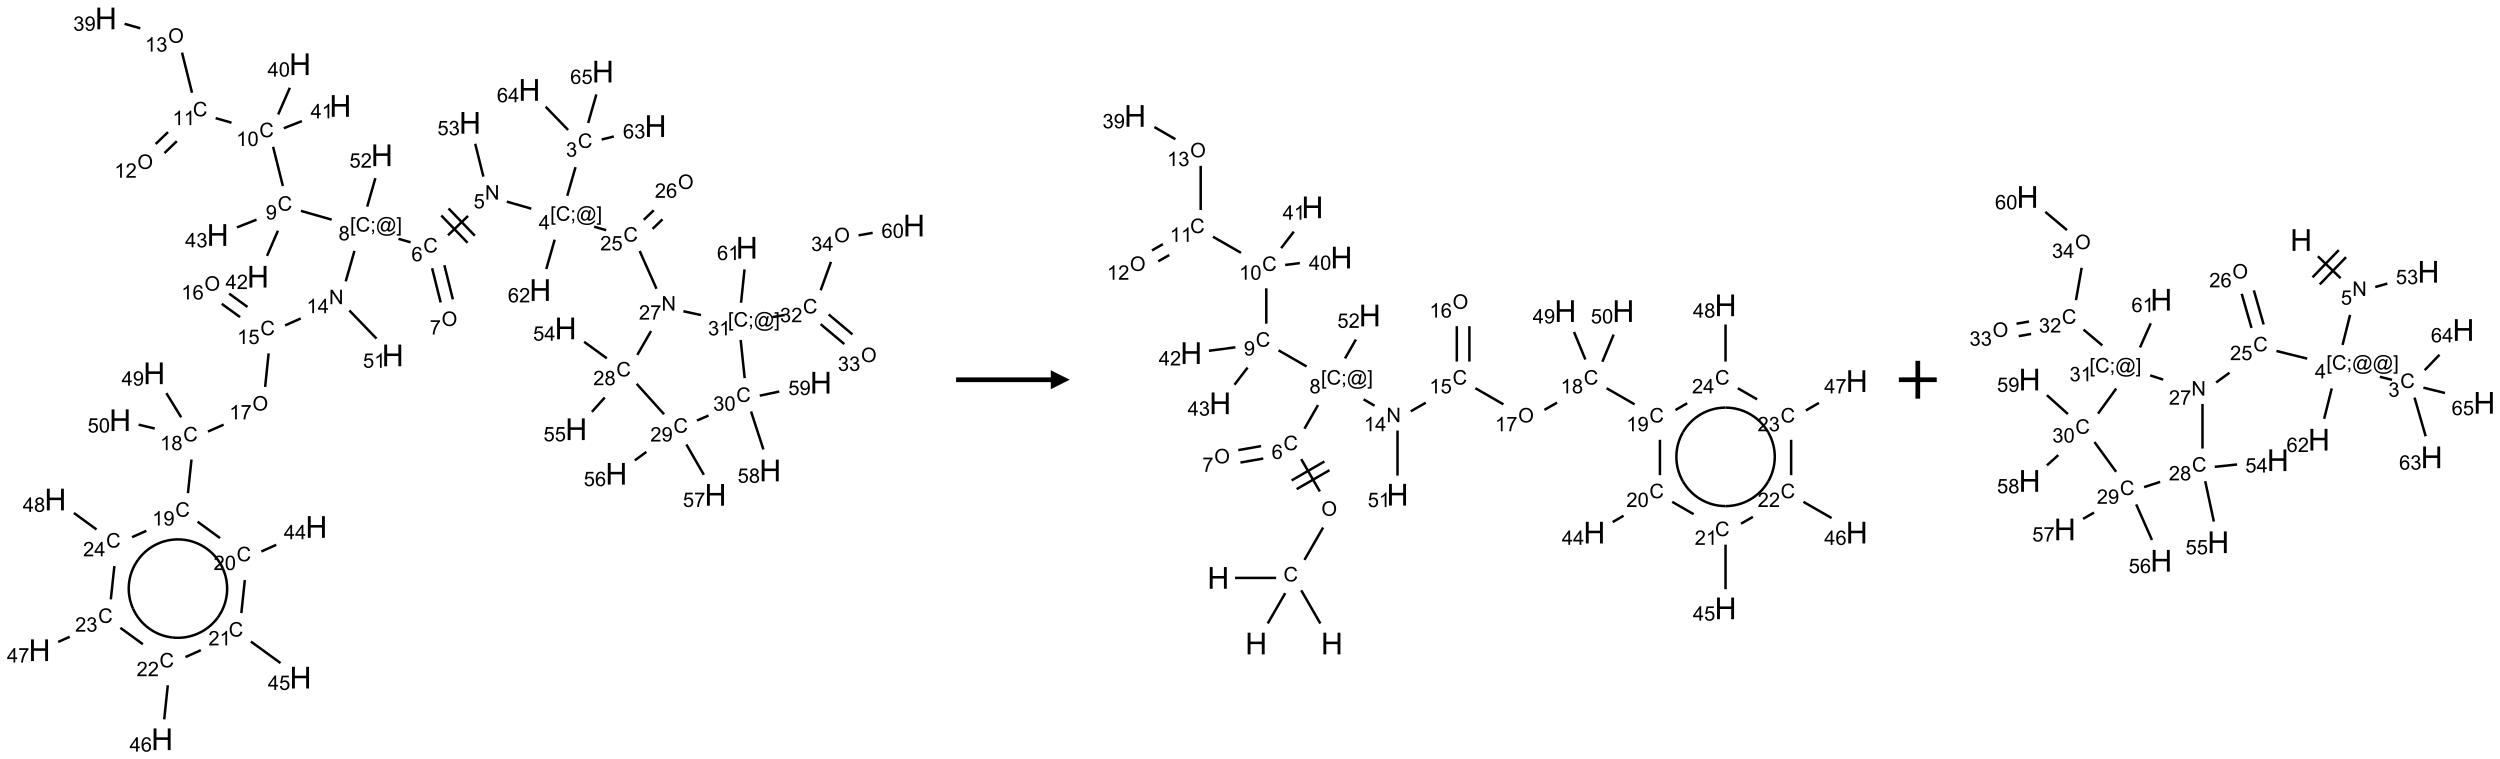 <?xml version="1.0" encoding="UTF-8"?>
<svg xmlns="http://www.w3.org/2000/svg" xmlns:xlink="http://www.w3.org/1999/xlink" width="1320" height="401" viewBox="0 0 1320 401">
<defs>
<g>
<g id="glyph-0-0">
<path d="M 1.332 0 L 1.332 -6.668 L 6.668 -6.668 L 6.668 0 Z M 1.5 -0.168 L 6.5 -0.168 L 6.5 -6.5 L 1.5 -6.5 Z M 1.5 -0.168 "/>
</g>
<g id="glyph-0-1">
<path d="M 6.27 -2.676 L 7.281 -2.422 C 7.07 -1.594 6.688 -0.961 6.137 -0.523 C 5.586 -0.086 4.914 0.129 4.121 0.129 C 3.297 0.129 2.629 -0.039 2.113 -0.371 C 1.598 -0.707 1.203 -1.191 0.934 -1.828 C 0.664 -2.465 0.531 -3.145 0.531 -3.875 C 0.531 -4.672 0.684 -5.363 0.988 -5.957 C 1.293 -6.547 1.723 -6.996 2.285 -7.305 C 2.844 -7.613 3.461 -7.766 4.137 -7.766 C 4.898 -7.766 5.543 -7.57 6.062 -7.184 C 6.582 -6.793 6.945 -6.246 7.152 -5.543 L 6.156 -5.309 C 5.98 -5.863 5.723 -6.266 5.387 -6.52 C 5.051 -6.773 4.625 -6.902 4.113 -6.902 C 3.527 -6.902 3.039 -6.762 2.645 -6.48 C 2.25 -6.199 1.973 -5.82 1.812 -5.348 C 1.652 -4.871 1.574 -4.383 1.574 -3.879 C 1.574 -3.23 1.668 -2.664 1.855 -2.18 C 2.047 -1.695 2.34 -1.332 2.738 -1.094 C 3.137 -0.855 3.57 -0.734 4.035 -0.734 C 4.602 -0.734 5.082 -0.898 5.473 -1.223 C 5.867 -1.551 6.133 -2.035 6.27 -2.676 Z M 6.27 -2.676 "/>
</g>
<g id="glyph-0-2">
<path d="M 0.449 -2.016 L 1.387 -2.141 C 1.492 -1.609 1.676 -1.227 1.934 -0.992 C 2.191 -0.758 2.508 -0.641 2.879 -0.641 C 3.32 -0.641 3.695 -0.793 3.996 -1.098 C 4.301 -1.402 4.453 -1.781 4.453 -2.234 C 4.453 -2.664 4.312 -3.02 4.031 -3.301 C 3.75 -3.578 3.391 -3.719 2.957 -3.719 C 2.781 -3.719 2.562 -3.684 2.297 -3.613 L 2.402 -4.438 C 2.465 -4.43 2.516 -4.426 2.551 -4.426 C 2.949 -4.426 3.312 -4.531 3.629 -4.738 C 3.949 -4.949 4.109 -5.27 4.109 -5.703 C 4.109 -6.047 3.992 -6.332 3.762 -6.559 C 3.527 -6.785 3.227 -6.895 2.859 -6.895 C 2.496 -6.895 2.191 -6.781 1.949 -6.551 C 1.707 -6.324 1.547 -5.98 1.48 -5.52 L 0.543 -5.688 C 0.656 -6.316 0.918 -6.805 1.324 -7.148 C 1.73 -7.492 2.234 -7.668 2.84 -7.668 C 3.254 -7.668 3.641 -7.578 3.988 -7.398 C 4.34 -7.219 4.609 -6.977 4.793 -6.668 C 4.98 -6.359 5.074 -6.031 5.074 -5.684 C 5.074 -5.352 4.984 -5.051 4.809 -4.781 C 4.629 -4.512 4.367 -4.297 4.02 -4.137 C 4.473 -4.031 4.824 -3.816 5.074 -3.488 C 5.324 -3.16 5.449 -2.75 5.449 -2.254 C 5.449 -1.59 5.203 -1.023 4.719 -0.559 C 4.234 -0.098 3.617 0.137 2.875 0.137 C 2.203 0.137 1.648 -0.062 1.207 -0.465 C 0.762 -0.863 0.512 -1.379 0.449 -2.016 Z M 0.449 -2.016 "/>
</g>
<g id="glyph-0-3">
<path d="M 0.723 2.121 L 0.723 -7.637 L 2.793 -7.637 L 2.793 -6.859 L 1.66 -6.859 L 1.66 1.344 L 2.793 1.344 L 2.793 2.121 Z M 0.723 2.121 "/>
</g>
<g id="glyph-0-4">
<path d="M 0.949 -4.465 L 0.949 -5.531 L 2.016 -5.531 L 2.016 -4.465 Z M 0.949 0 L 0.949 -1.066 L 2.016 -1.066 L 2.016 0 C 2.016 0.391 1.945 0.711 1.809 0.949 C 1.668 1.191 1.449 1.379 1.145 1.512 L 0.887 1.109 C 1.082 1.023 1.23 0.895 1.324 0.727 C 1.418 0.559 1.469 0.316 1.48 0 Z M 0.949 0 "/>
</g>
<g id="glyph-0-5">
<path d="M 6.047 -0.848 C 5.82 -0.59 5.57 -0.379 5.289 -0.223 C 5.008 -0.062 4.73 0.016 4.449 0.016 C 4.141 0.016 3.84 -0.074 3.547 -0.254 C 3.254 -0.434 3.02 -0.715 2.836 -1.09 C 2.652 -1.465 2.562 -1.875 2.562 -2.324 C 2.562 -2.875 2.703 -3.43 2.988 -3.98 C 3.27 -4.535 3.621 -4.953 4.043 -5.23 C 4.461 -5.508 4.871 -5.645 5.266 -5.645 C 5.566 -5.645 5.855 -5.566 6.129 -5.41 C 6.402 -5.25 6.641 -5.012 6.84 -4.688 L 7.016 -5.496 L 7.949 -5.496 L 7.199 -2 C 7.094 -1.516 7.043 -1.246 7.043 -1.191 C 7.043 -1.098 7.078 -1.02 7.148 -0.949 C 7.219 -0.883 7.305 -0.848 7.406 -0.848 C 7.59 -0.848 7.832 -0.953 8.129 -1.168 C 8.527 -1.445 8.84 -1.816 9.07 -2.285 C 9.301 -2.75 9.418 -3.234 9.418 -3.73 C 9.418 -4.309 9.27 -4.852 8.973 -5.355 C 8.676 -5.859 8.23 -6.262 7.645 -6.562 C 7.055 -6.863 6.406 -7.016 5.691 -7.016 C 4.879 -7.016 4.137 -6.824 3.465 -6.445 C 2.793 -6.066 2.273 -5.52 1.902 -4.809 C 1.535 -4.098 1.348 -3.34 1.348 -2.527 C 1.348 -1.676 1.535 -0.941 1.902 -0.328 C 2.273 0.285 2.809 0.742 3.508 1.035 C 4.207 1.328 4.984 1.473 5.832 1.473 C 6.742 1.473 7.504 1.32 8.121 1.016 C 8.734 0.711 9.195 0.34 9.5 -0.098 L 10.441 -0.098 C 10.266 0.266 9.961 0.637 9.531 1.016 C 9.102 1.395 8.59 1.695 7.996 1.914 C 7.402 2.133 6.688 2.246 5.848 2.246 C 5.078 2.246 4.367 2.145 3.715 1.949 C 3.066 1.75 2.512 1.453 2.051 1.055 C 1.594 0.656 1.25 0.199 1.016 -0.316 C 0.723 -0.973 0.578 -1.684 0.578 -2.441 C 0.578 -3.289 0.75 -4.098 1.098 -4.863 C 1.523 -5.805 2.125 -6.527 2.902 -7.027 C 3.684 -7.527 4.629 -7.777 5.738 -7.777 C 6.602 -7.777 7.375 -7.602 8.059 -7.246 C 8.746 -6.895 9.285 -6.371 9.684 -5.672 C 10.02 -5.07 10.188 -4.418 10.188 -3.715 C 10.188 -2.707 9.832 -1.812 9.125 -1.031 C 8.492 -0.328 7.801 0.02 7.051 0.02 C 6.812 0.02 6.617 -0.016 6.473 -0.09 C 6.324 -0.16 6.215 -0.266 6.145 -0.402 C 6.102 -0.488 6.066 -0.637 6.047 -0.848 Z M 3.527 -2.262 C 3.527 -1.785 3.641 -1.414 3.863 -1.152 C 4.09 -0.887 4.348 -0.754 4.641 -0.754 C 4.836 -0.754 5.039 -0.812 5.254 -0.93 C 5.469 -1.047 5.676 -1.219 5.871 -1.449 C 6.066 -1.676 6.23 -1.969 6.355 -2.32 C 6.48 -2.672 6.543 -3.027 6.543 -3.379 C 6.543 -3.852 6.426 -4.219 6.191 -4.48 C 5.957 -4.738 5.672 -4.871 5.332 -4.871 C 5.109 -4.871 4.902 -4.812 4.707 -4.699 C 4.512 -4.586 4.32 -4.406 4.137 -4.156 C 3.953 -3.906 3.805 -3.602 3.691 -3.246 C 3.582 -2.887 3.527 -2.559 3.527 -2.262 Z M 3.527 -2.262 "/>
</g>
<g id="glyph-0-6">
<path d="M 2.27 2.121 L 0.203 2.121 L 0.203 1.344 L 1.332 1.344 L 1.332 -6.859 L 0.203 -6.859 L 0.203 -7.637 L 2.27 -7.637 Z M 2.27 2.121 "/>
</g>
<g id="glyph-0-7">
<path d="M 3.449 0 L 3.449 -1.828 L 0.137 -1.828 L 0.137 -2.688 L 3.621 -7.637 L 4.387 -7.637 L 4.387 -2.688 L 5.418 -2.688 L 5.418 -1.828 L 4.387 -1.828 L 4.387 0 Z M 3.449 -2.688 L 3.449 -6.129 L 1.059 -2.688 Z M 3.449 -2.688 "/>
</g>
<g id="glyph-0-8">
<path d="M 0.812 0 L 0.812 -7.637 L 1.848 -7.637 L 5.859 -1.641 L 5.859 -7.637 L 6.828 -7.637 L 6.828 0 L 5.793 0 L 1.781 -6 L 1.781 0 Z M 0.812 0 "/>
</g>
<g id="glyph-0-9">
<path d="M 0.441 -2 L 1.426 -2.082 C 1.5 -1.605 1.668 -1.242 1.934 -1.004 C 2.199 -0.762 2.52 -0.641 2.895 -0.641 C 3.348 -0.641 3.73 -0.812 4.043 -1.152 C 4.355 -1.492 4.512 -1.941 4.512 -2.504 C 4.512 -3.039 4.359 -3.461 4.059 -3.77 C 3.758 -4.078 3.367 -4.234 2.879 -4.234 C 2.578 -4.234 2.305 -4.164 2.062 -4.027 C 1.82 -3.891 1.629 -3.715 1.488 -3.496 L 0.609 -3.609 L 1.348 -7.531 L 5.145 -7.531 L 5.145 -6.637 L 2.098 -6.637 L 1.688 -4.582 C 2.145 -4.902 2.625 -5.062 3.129 -5.062 C 3.797 -5.062 4.359 -4.832 4.816 -4.371 C 5.277 -3.91 5.504 -3.312 5.504 -2.59 C 5.504 -1.898 5.305 -1.301 4.902 -0.797 C 4.41 -0.18 3.742 0.129 2.895 0.129 C 2.199 0.129 1.633 -0.062 1.195 -0.453 C 0.758 -0.844 0.504 -1.359 0.441 -2 Z M 0.441 -2 "/>
</g>
<g id="glyph-0-10">
<path d="M 5.309 -5.766 L 4.375 -5.691 C 4.293 -6.059 4.172 -6.328 4.02 -6.496 C 3.766 -6.762 3.453 -6.895 3.082 -6.895 C 2.785 -6.895 2.523 -6.812 2.297 -6.645 C 2 -6.43 1.77 -6.117 1.598 -5.703 C 1.43 -5.289 1.34 -4.703 1.332 -3.938 C 1.559 -4.281 1.836 -4.535 2.16 -4.703 C 2.488 -4.871 2.828 -4.953 3.188 -4.953 C 3.812 -4.953 4.344 -4.723 4.785 -4.262 C 5.223 -3.801 5.441 -3.207 5.441 -2.48 C 5.441 -2 5.34 -1.555 5.133 -1.145 C 4.926 -0.73 4.641 -0.418 4.281 -0.199 C 3.922 0.02 3.512 0.129 3.051 0.129 C 2.27 0.129 1.633 -0.156 1.141 -0.73 C 0.648 -1.305 0.402 -2.254 0.402 -3.574 C 0.402 -5.051 0.672 -6.121 1.219 -6.793 C 1.695 -7.375 2.336 -7.668 3.141 -7.668 C 3.742 -7.668 4.234 -7.5 4.617 -7.16 C 5 -6.824 5.23 -6.359 5.309 -5.766 Z M 1.48 -2.473 C 1.48 -2.152 1.547 -1.844 1.684 -1.547 C 1.82 -1.25 2.016 -1.027 2.262 -0.871 C 2.508 -0.719 2.766 -0.641 3.035 -0.641 C 3.434 -0.641 3.773 -0.801 4.059 -1.121 C 4.344 -1.441 4.484 -1.875 4.484 -2.422 C 4.484 -2.949 4.344 -3.367 4.062 -3.668 C 3.781 -3.973 3.426 -4.125 3 -4.125 C 2.578 -4.125 2.219 -3.973 1.922 -3.668 C 1.625 -3.363 1.48 -2.969 1.48 -2.473 Z M 1.48 -2.473 "/>
</g>
<g id="glyph-0-11">
<path d="M 0.516 -3.719 C 0.516 -4.984 0.855 -5.977 1.535 -6.695 C 2.215 -7.414 3.094 -7.77 4.172 -7.77 C 4.875 -7.77 5.512 -7.602 6.078 -7.266 C 6.645 -6.93 7.074 -6.461 7.371 -5.855 C 7.668 -5.254 7.816 -4.57 7.816 -3.809 C 7.816 -3.035 7.66 -2.34 7.348 -1.73 C 7.035 -1.117 6.594 -0.656 6.02 -0.34 C 5.449 -0.027 4.828 0.129 4.168 0.129 C 3.449 0.129 2.805 -0.043 2.238 -0.391 C 1.672 -0.738 1.246 -1.211 0.953 -1.812 C 0.66 -2.414 0.516 -3.047 0.516 -3.719 Z M 1.559 -3.703 C 1.559 -2.781 1.805 -2.059 2.301 -1.527 C 2.793 -1 3.414 -0.734 4.16 -0.734 C 4.922 -0.734 5.547 -1 6.039 -1.535 C 6.531 -2.07 6.777 -2.828 6.777 -3.812 C 6.777 -4.434 6.672 -4.977 6.461 -5.441 C 6.25 -5.902 5.945 -6.262 5.539 -6.52 C 5.133 -6.773 4.68 -6.902 4.176 -6.902 C 3.461 -6.902 2.848 -6.656 2.332 -6.164 C 1.816 -5.672 1.559 -4.852 1.559 -3.703 Z M 1.559 -3.703 "/>
</g>
<g id="glyph-0-12">
<path d="M 0.504 -6.637 L 0.504 -7.535 L 5.449 -7.535 L 5.449 -6.809 C 4.961 -6.289 4.48 -5.602 4.004 -4.746 C 3.527 -3.887 3.156 -3.004 2.895 -2.098 C 2.707 -1.461 2.59 -0.762 2.535 0 L 1.574 0 C 1.582 -0.602 1.703 -1.328 1.926 -2.176 C 2.152 -3.027 2.477 -3.848 2.898 -4.637 C 3.32 -5.426 3.77 -6.094 4.246 -6.637 Z M 0.504 -6.637 "/>
</g>
<g id="glyph-0-13">
<path d="M 1.887 -4.141 C 1.496 -4.281 1.207 -4.484 1.02 -4.75 C 0.832 -5.016 0.738 -5.328 0.738 -5.699 C 0.738 -6.254 0.938 -6.719 1.34 -7.098 C 1.738 -7.477 2.27 -7.668 2.934 -7.668 C 3.598 -7.668 4.137 -7.473 4.543 -7.086 C 4.949 -6.699 5.152 -6.227 5.152 -5.672 C 5.152 -5.316 5.059 -5.008 4.871 -4.746 C 4.688 -4.484 4.406 -4.281 4.027 -4.141 C 4.496 -3.988 4.852 -3.742 5.098 -3.402 C 5.34 -3.062 5.465 -2.656 5.465 -2.184 C 5.465 -1.531 5.234 -0.98 4.77 -0.535 C 4.309 -0.09 3.703 0.129 2.949 0.129 C 2.195 0.129 1.586 -0.094 1.125 -0.539 C 0.664 -0.984 0.434 -1.543 0.434 -2.207 C 0.434 -2.703 0.559 -3.121 0.809 -3.457 C 1.062 -3.793 1.422 -4.02 1.887 -4.141 Z M 1.699 -5.73 C 1.699 -5.367 1.812 -5.074 2.047 -4.844 C 2.281 -4.613 2.582 -4.5 2.953 -4.5 C 3.312 -4.5 3.609 -4.613 3.84 -4.84 C 4.07 -5.066 4.188 -5.348 4.188 -5.676 C 4.188 -6.02 4.07 -6.309 3.832 -6.543 C 3.594 -6.777 3.297 -6.895 2.941 -6.895 C 2.586 -6.895 2.289 -6.781 2.051 -6.551 C 1.816 -6.324 1.699 -6.047 1.699 -5.73 Z M 1.395 -2.203 C 1.395 -1.938 1.461 -1.676 1.586 -1.426 C 1.711 -1.176 1.902 -0.984 2.152 -0.848 C 2.402 -0.711 2.672 -0.641 2.957 -0.641 C 3.406 -0.641 3.777 -0.785 4.066 -1.074 C 4.359 -1.363 4.504 -1.727 4.504 -2.172 C 4.504 -2.625 4.355 -2.996 4.055 -3.293 C 3.754 -3.586 3.379 -3.734 2.926 -3.734 C 2.484 -3.734 2.121 -3.59 1.832 -3.297 C 1.543 -3.004 1.395 -2.641 1.395 -2.203 Z M 1.395 -2.203 "/>
</g>
<g id="glyph-0-14">
<path d="M 0.582 -1.766 L 1.484 -1.848 C 1.562 -1.426 1.707 -1.117 1.922 -0.926 C 2.137 -0.734 2.414 -0.641 2.75 -0.641 C 3.039 -0.641 3.289 -0.707 3.508 -0.84 C 3.727 -0.973 3.902 -1.148 4.043 -1.367 C 4.18 -1.586 4.297 -1.887 4.391 -2.262 C 4.484 -2.637 4.531 -3.016 4.531 -3.406 C 4.531 -3.449 4.531 -3.512 4.527 -3.594 C 4.34 -3.297 4.082 -3.055 3.758 -2.867 C 3.434 -2.68 3.082 -2.59 2.703 -2.59 C 2.07 -2.59 1.535 -2.816 1.098 -3.277 C 0.66 -3.734 0.441 -4.34 0.441 -5.09 C 0.441 -5.863 0.672 -6.484 1.129 -6.957 C 1.586 -7.43 2.156 -7.668 2.844 -7.668 C 3.34 -7.668 3.793 -7.531 4.207 -7.266 C 4.617 -7 4.93 -6.617 5.145 -6.121 C 5.355 -5.629 5.465 -4.91 5.465 -3.973 C 5.465 -2.996 5.359 -2.223 5.145 -1.645 C 4.934 -1.066 4.617 -0.625 4.199 -0.324 C 3.781 -0.02 3.293 0.129 2.73 0.129 C 2.133 0.129 1.645 -0.035 1.266 -0.367 C 0.887 -0.699 0.66 -1.164 0.582 -1.766 Z M 4.422 -5.137 C 4.422 -5.676 4.277 -6.102 3.992 -6.418 C 3.707 -6.734 3.359 -6.891 2.957 -6.891 C 2.543 -6.891 2.18 -6.719 1.871 -6.379 C 1.562 -6.039 1.406 -5.598 1.406 -5.059 C 1.406 -4.57 1.555 -4.176 1.848 -3.871 C 2.141 -3.566 2.5 -3.418 2.934 -3.418 C 3.367 -3.418 3.723 -3.57 4.004 -3.871 C 4.281 -4.176 4.422 -4.598 4.422 -5.137 Z M 4.422 -5.137 "/>
</g>
<g id="glyph-0-15">
<path d="M 3.973 0 L 3.035 0 L 3.035 -5.973 C 2.809 -5.758 2.516 -5.543 2.148 -5.328 C 1.781 -5.113 1.453 -4.953 1.16 -4.844 L 1.16 -5.75 C 1.684 -5.996 2.145 -6.297 2.535 -6.645 C 2.93 -6.996 3.207 -7.336 3.371 -7.668 L 3.973 -7.668 Z M 3.973 0 "/>
</g>
<g id="glyph-0-16">
<path d="M 0.441 -3.766 C 0.441 -4.668 0.535 -5.395 0.723 -5.945 C 0.906 -6.496 1.184 -6.922 1.551 -7.219 C 1.918 -7.516 2.375 -7.668 2.934 -7.668 C 3.344 -7.668 3.703 -7.586 4.012 -7.418 C 4.32 -7.254 4.574 -7.016 4.777 -6.707 C 4.977 -6.395 5.137 -6.016 5.25 -5.57 C 5.363 -5.125 5.422 -4.523 5.422 -3.766 C 5.422 -2.871 5.328 -2.148 5.145 -1.598 C 4.961 -1.047 4.688 -0.621 4.32 -0.32 C 3.953 -0.02 3.492 0.129 2.934 0.129 C 2.195 0.129 1.617 -0.133 1.199 -0.66 C 0.695 -1.297 0.441 -2.332 0.441 -3.766 Z M 1.406 -3.766 C 1.406 -2.512 1.555 -1.68 1.848 -1.262 C 2.141 -0.848 2.5 -0.641 2.934 -0.641 C 3.363 -0.641 3.727 -0.848 4.02 -1.266 C 4.312 -1.684 4.457 -2.516 4.457 -3.766 C 4.457 -5.023 4.312 -5.859 4.02 -6.27 C 3.727 -6.684 3.359 -6.891 2.922 -6.891 C 2.492 -6.891 2.148 -6.707 1.891 -6.344 C 1.566 -5.879 1.406 -5.02 1.406 -3.766 Z M 1.406 -3.766 "/>
</g>
<g id="glyph-0-17">
<path d="M 5.371 -0.902 L 5.371 0 L 0.324 0 C 0.316 -0.227 0.352 -0.441 0.434 -0.652 C 0.562 -0.996 0.766 -1.332 1.051 -1.668 C 1.332 -2 1.742 -2.387 2.277 -2.824 C 3.105 -3.504 3.668 -4.043 3.957 -4.441 C 4.25 -4.84 4.395 -5.215 4.395 -5.566 C 4.395 -5.938 4.262 -6.254 3.996 -6.508 C 3.73 -6.762 3.387 -6.891 2.957 -6.891 C 2.508 -6.891 2.145 -6.754 1.875 -6.484 C 1.605 -6.215 1.469 -5.84 1.465 -5.359 L 0.5 -5.457 C 0.566 -6.176 0.812 -6.727 1.246 -7.102 C 1.676 -7.477 2.254 -7.668 2.98 -7.668 C 3.711 -7.668 4.293 -7.465 4.719 -7.059 C 5.145 -6.652 5.359 -6.148 5.359 -5.547 C 5.359 -5.242 5.297 -4.941 5.172 -4.645 C 5.047 -4.352 4.84 -4.039 4.551 -3.715 C 4.262 -3.387 3.777 -2.938 3.105 -2.371 C 2.543 -1.898 2.18 -1.578 2.02 -1.41 C 1.859 -1.242 1.73 -1.07 1.625 -0.902 Z M 5.371 -0.902 "/>
</g>
<g id="glyph-1-0">
<path d="M 2 0 L 2 -10 L 10 -10 L 10 0 Z M 2.25 -0.25 L 9.75 -0.25 L 9.75 -9.75 L 2.25 -9.75 Z M 2.25 -0.25 "/>
</g>
<g id="glyph-1-1">
<path d="M 1.281 0 L 1.281 -11.453 L 2.797 -11.453 L 2.797 -6.75 L 8.75 -6.75 L 8.75 -11.453 L 10.266 -11.453 L 10.266 0 L 8.75 0 L 8.75 -5.398 L 2.797 -5.398 L 2.797 0 Z M 1.281 0 "/>
</g>
</g>
</defs>
<path fill="none" stroke-width="0.033" stroke-linecap="butt" stroke-linejoin="miter" stroke="rgb(0%, 0%, 0%)" stroke-opacity="1" stroke-miterlimit="10" d="M 7.075 1.963 L 6.966 2.341 " transform="matrix(40, 0, 0, 40, 20.871, 9.742)"/>
<path fill="none" stroke-width="0.033" stroke-linecap="butt" stroke-linejoin="miter" stroke="rgb(0%, 0%, 0%)" stroke-opacity="1" stroke-miterlimit="10" d="M 6.492 2.511 L 6.168 2.418 " transform="matrix(40, 0, 0, 40, 20.871, 9.742)"/>
<path fill="none" stroke-width="0.033" stroke-linecap="butt" stroke-linejoin="miter" stroke="rgb(0%, 0%, 0%)" stroke-opacity="1" stroke-miterlimit="10" d="M 5.656 2.607 L 5.392 2.862 " transform="matrix(40, 0, 0, 40, 20.871, 9.742)"/>
<path fill="none" stroke-width="0.033" stroke-linecap="butt" stroke-linejoin="miter" stroke="rgb(0%, 0%, 0%)" stroke-opacity="1" stroke-miterlimit="10" d="M 5.303 2.601 L 5.65 2.961 " transform="matrix(40, 0, 0, 40, 20.871, 9.742)"/>
<path fill="none" stroke-width="0.033" stroke-linecap="butt" stroke-linejoin="miter" stroke="rgb(0%, 0%, 0%)" stroke-opacity="1" stroke-miterlimit="10" d="M 5.399 2.508 L 5.746 2.868 " transform="matrix(40, 0, 0, 40, 20.871, 9.742)"/>
<path fill="none" stroke-width="0.033" stroke-linecap="butt" stroke-linejoin="miter" stroke="rgb(0%, 0%, 0%)" stroke-opacity="1" stroke-miterlimit="10" d="M 5.182 3.297 L 5.295 3.749 " transform="matrix(40, 0, 0, 40, 20.871, 9.742)"/>
<path fill="none" stroke-width="0.033" stroke-linecap="butt" stroke-linejoin="miter" stroke="rgb(0%, 0%, 0%)" stroke-opacity="1" stroke-miterlimit="10" d="M 5.344 3.257 L 5.456 3.708 " transform="matrix(40, 0, 0, 40, 20.871, 9.742)"/>
<path fill="none" stroke-width="0.033" stroke-linecap="butt" stroke-linejoin="miter" stroke="rgb(0%, 0%, 0%)" stroke-opacity="1" stroke-miterlimit="10" d="M 4.898 2.955 L 4.738 2.909 " transform="matrix(40, 0, 0, 40, 20.871, 9.742)"/>
<path fill="none" stroke-width="0.033" stroke-linecap="butt" stroke-linejoin="miter" stroke="rgb(0%, 0%, 0%)" stroke-opacity="1" stroke-miterlimit="10" d="M 3.856 2.656 L 3.45 2.54 " transform="matrix(40, 0, 0, 40, 20.871, 9.742)"/>
<path fill="none" stroke-width="0.033" stroke-linecap="butt" stroke-linejoin="miter" stroke="rgb(0%, 0%, 0%)" stroke-opacity="1" stroke-miterlimit="10" d="M 3.212 2.212 L 3.083 1.694 " transform="matrix(40, 0, 0, 40, 20.871, 9.742)"/>
<path fill="none" stroke-width="0.033" stroke-linecap="butt" stroke-linejoin="miter" stroke="rgb(0%, 0%, 0%)" stroke-opacity="1" stroke-miterlimit="10" d="M 2.534 1.376 L 2.325 1.316 " transform="matrix(40, 0, 0, 40, 20.871, 9.742)"/>
<path fill="none" stroke-width="0.033" stroke-linecap="butt" stroke-linejoin="miter" stroke="rgb(0%, 0%, 0%)" stroke-opacity="1" stroke-miterlimit="10" d="M 1.696 1.5 L 1.533 1.657 " transform="matrix(40, 0, 0, 40, 20.871, 9.742)"/>
<path fill="none" stroke-width="0.033" stroke-linecap="butt" stroke-linejoin="miter" stroke="rgb(0%, 0%, 0%)" stroke-opacity="1" stroke-miterlimit="10" d="M 1.812 1.62 L 1.649 1.777 " transform="matrix(40, 0, 0, 40, 20.871, 9.742)"/>
<path fill="none" stroke-width="0.033" stroke-linecap="butt" stroke-linejoin="miter" stroke="rgb(0%, 0%, 0%)" stroke-opacity="1" stroke-miterlimit="10" d="M 2.013 0.981 L 1.881 0.451 " transform="matrix(40, 0, 0, 40, 20.871, 9.742)"/>
<path fill="none" stroke-width="0.033" stroke-linecap="butt" stroke-linejoin="miter" stroke="rgb(0%, 0%, 0%)" stroke-opacity="1" stroke-miterlimit="10" d="M 1.33 0.13 L 1.123 0.071 " transform="matrix(40, 0, 0, 40, 20.871, 9.742)"/>
<path fill="none" stroke-width="0.033" stroke-linecap="butt" stroke-linejoin="miter" stroke="rgb(0%, 0%, 0%)" stroke-opacity="1" stroke-miterlimit="10" d="M 3.15 1.268 L 3.304 0.915 " transform="matrix(40, 0, 0, 40, 20.871, 9.742)"/>
<path fill="none" stroke-width="0.033" stroke-linecap="butt" stroke-linejoin="miter" stroke="rgb(0%, 0%, 0%)" stroke-opacity="1" stroke-miterlimit="10" d="M 3.224 1.449 L 3.463 1.355 " transform="matrix(40, 0, 0, 40, 20.871, 9.742)"/>
<path fill="none" stroke-width="0.033" stroke-linecap="butt" stroke-linejoin="miter" stroke="rgb(0%, 0%, 0%)" stroke-opacity="1" stroke-miterlimit="10" d="M 3.147 2.802 L 3.003 3.134 " transform="matrix(40, 0, 0, 40, 20.871, 9.742)"/>
<path fill="none" stroke-width="0.033" stroke-linecap="butt" stroke-linejoin="miter" stroke="rgb(0%, 0%, 0%)" stroke-opacity="1" stroke-miterlimit="10" d="M 2.864 2.656 L 2.606 2.758 " transform="matrix(40, 0, 0, 40, 20.871, 9.742)"/>
<path fill="none" stroke-width="0.033" stroke-linecap="butt" stroke-linejoin="miter" stroke="rgb(0%, 0%, 0%)" stroke-opacity="1" stroke-miterlimit="10" d="M 4.157 3.068 L 4.042 3.47 " transform="matrix(40, 0, 0, 40, 20.871, 9.742)"/>
<path fill="none" stroke-width="0.033" stroke-linecap="butt" stroke-linejoin="miter" stroke="rgb(0%, 0%, 0%)" stroke-opacity="1" stroke-miterlimit="10" d="M 3.448 3.96 L 3.241 4.052 " transform="matrix(40, 0, 0, 40, 20.871, 9.742)"/>
<path fill="none" stroke-width="0.033" stroke-linecap="butt" stroke-linejoin="miter" stroke="rgb(0%, 0%, 0%)" stroke-opacity="1" stroke-miterlimit="10" d="M 2.745 3.808 L 2.503 3.632 " transform="matrix(40, 0, 0, 40, 20.871, 9.742)"/>
<path fill="none" stroke-width="0.033" stroke-linecap="butt" stroke-linejoin="miter" stroke="rgb(0%, 0%, 0%)" stroke-opacity="1" stroke-miterlimit="10" d="M 2.647 3.942 L 2.405 3.767 " transform="matrix(40, 0, 0, 40, 20.871, 9.742)"/>
<path fill="none" stroke-width="0.033" stroke-linecap="butt" stroke-linejoin="miter" stroke="rgb(0%, 0%, 0%)" stroke-opacity="1" stroke-miterlimit="10" d="M 3.024 4.421 L 2.978 4.864 " transform="matrix(40, 0, 0, 40, 20.871, 9.742)"/>
<path fill="none" stroke-width="0.033" stroke-linecap="butt" stroke-linejoin="miter" stroke="rgb(0%, 0%, 0%)" stroke-opacity="1" stroke-miterlimit="10" d="M 2.43 5.362 L 2.223 5.453 " transform="matrix(40, 0, 0, 40, 20.871, 9.742)"/>
<path fill="none" stroke-width="0.033" stroke-linecap="butt" stroke-linejoin="miter" stroke="rgb(0%, 0%, 0%)" stroke-opacity="1" stroke-miterlimit="10" d="M 2.006 5.822 L 1.959 6.267 " transform="matrix(40, 0, 0, 40, 20.871, 9.742)"/>
<path fill="none" stroke-width="0.033" stroke-linecap="butt" stroke-linejoin="miter" stroke="rgb(0%, 0%, 0%)" stroke-opacity="1" stroke-miterlimit="10" d="M 2.086 6.643 L 2.382 6.859 " transform="matrix(40, 0, 0, 40, 20.871, 9.742)"/>
<path fill="none" stroke-width="0.033" stroke-linecap="butt" stroke-linejoin="miter" stroke="rgb(0%, 0%, 0%)" stroke-opacity="1" stroke-miterlimit="10" d="M 2.928 7.036 L 3.125 6.948 " transform="matrix(40, 0, 0, 40, 20.871, 9.742)"/>
<path fill="none" stroke-width="0.033" stroke-linecap="butt" stroke-linejoin="miter" stroke="rgb(0%, 0%, 0%)" stroke-opacity="1" stroke-miterlimit="10" d="M 2.71 7.413 L 2.664 7.849 " transform="matrix(40, 0, 0, 40, 20.871, 9.742)"/>
<path fill="none" stroke-width="0.033" stroke-linecap="butt" stroke-linejoin="miter" stroke="rgb(0%, 0%, 0%)" stroke-opacity="1" stroke-miterlimit="10" d="M 2.79 8.225 L 3.181 8.509 " transform="matrix(40, 0, 0, 40, 20.871, 9.742)"/>
<path fill="none" stroke-width="0.033" stroke-linecap="butt" stroke-linejoin="miter" stroke="rgb(0%, 0%, 0%)" stroke-opacity="1" stroke-miterlimit="10" d="M 2.129 8.339 L 1.926 8.43 " transform="matrix(40, 0, 0, 40, 20.871, 9.742)"/>
<path fill="none" stroke-width="0.033" stroke-linecap="butt" stroke-linejoin="miter" stroke="rgb(0%, 0%, 0%)" stroke-opacity="1" stroke-miterlimit="10" d="M 1.693 8.802 L 1.646 9.252 " transform="matrix(40, 0, 0, 40, 20.871, 9.742)"/>
<path fill="none" stroke-width="0.033" stroke-linecap="butt" stroke-linejoin="miter" stroke="rgb(0%, 0%, 0%)" stroke-opacity="1" stroke-miterlimit="10" d="M 1.364 8.26 L 1.067 8.044 " transform="matrix(40, 0, 0, 40, 20.871, 9.742)"/>
<path fill="none" stroke-width="0.033" stroke-linecap="butt" stroke-linejoin="miter" stroke="rgb(0%, 0%, 0%)" stroke-opacity="1" stroke-miterlimit="10" d="M 0.398 8.162 L 0.246 8.23 " transform="matrix(40, 0, 0, 40, 20.871, 9.742)"/>
<path fill="none" stroke-width="0.033" stroke-linecap="butt" stroke-linejoin="miter" stroke="rgb(0%, 0%, 0%)" stroke-opacity="1" stroke-miterlimit="10" d="M 0.941 7.668 L 0.988 7.229 " transform="matrix(40, 0, 0, 40, 20.871, 9.742)"/>
<path fill="none" stroke-width="0.033" stroke-linecap="butt" stroke-linejoin="miter" stroke="rgb(0%, 0%, 0%)" stroke-opacity="1" stroke-miterlimit="10" d="M 1.221 6.847 L 1.41 6.763 " transform="matrix(40, 0, 0, 40, 20.871, 9.742)"/>
<path fill="none" stroke-width="0.033" stroke-linecap="butt" stroke-linejoin="miter" stroke="rgb(0%, 0%, 0%)" stroke-opacity="1" stroke-miterlimit="10" d="M 0.752 6.745 L 0.454 6.528 " transform="matrix(40, 0, 0, 40, 20.871, 9.742)"/>
<path fill="none" stroke-width="0.033" stroke-linecap="butt" stroke-linejoin="miter" stroke="rgb(0%, 0%, 0%)" stroke-opacity="1" stroke-miterlimit="10" d="M 1.87 5.265 L 1.674 4.946 " transform="matrix(40, 0, 0, 40, 20.871, 9.742)"/>
<path fill="none" stroke-width="0.033" stroke-linecap="butt" stroke-linejoin="miter" stroke="rgb(0%, 0%, 0%)" stroke-opacity="1" stroke-miterlimit="10" d="M 1.521 5.413 L 1.308 5.362 " transform="matrix(40, 0, 0, 40, 20.871, 9.742)"/>
<path fill="none" stroke-width="0.033" stroke-linecap="butt" stroke-linejoin="miter" stroke="rgb(0%, 0%, 0%)" stroke-opacity="1" stroke-miterlimit="10" d="M 4.09 3.855 L 4.448 4.226 " transform="matrix(40, 0, 0, 40, 20.871, 9.742)"/>
<path fill="none" stroke-width="0.033" stroke-linecap="butt" stroke-linejoin="miter" stroke="rgb(0%, 0%, 0%)" stroke-opacity="1" stroke-miterlimit="10" d="M 4.325 2.484 L 4.433 2.108 " transform="matrix(40, 0, 0, 40, 20.871, 9.742)"/>
<path fill="none" stroke-width="0.033" stroke-linecap="butt" stroke-linejoin="miter" stroke="rgb(0%, 0%, 0%)" stroke-opacity="1" stroke-miterlimit="10" d="M 5.859 2.088 L 5.751 1.654 " transform="matrix(40, 0, 0, 40, 20.871, 9.742)"/>
<path fill="none" stroke-width="0.033" stroke-linecap="butt" stroke-linejoin="miter" stroke="rgb(0%, 0%, 0%)" stroke-opacity="1" stroke-miterlimit="10" d="M 7.32 2.749 L 7.48 2.795 " transform="matrix(40, 0, 0, 40, 20.871, 9.742)"/>
<path fill="none" stroke-width="0.033" stroke-linecap="butt" stroke-linejoin="miter" stroke="rgb(0%, 0%, 0%)" stroke-opacity="1" stroke-miterlimit="10" d="M 8.092 2.778 L 8.223 2.652 " transform="matrix(40, 0, 0, 40, 20.871, 9.742)"/>
<path fill="none" stroke-width="0.033" stroke-linecap="butt" stroke-linejoin="miter" stroke="rgb(0%, 0%, 0%)" stroke-opacity="1" stroke-miterlimit="10" d="M 7.976 2.658 L 8.108 2.532 " transform="matrix(40, 0, 0, 40, 20.871, 9.742)"/>
<path fill="none" stroke-width="0.033" stroke-linecap="butt" stroke-linejoin="miter" stroke="rgb(0%, 0%, 0%)" stroke-opacity="1" stroke-miterlimit="10" d="M 7.922 3.07 L 8.144 3.568 " transform="matrix(40, 0, 0, 40, 20.871, 9.742)"/>
<path fill="none" stroke-width="0.033" stroke-linecap="butt" stroke-linejoin="miter" stroke="rgb(0%, 0%, 0%)" stroke-opacity="1" stroke-miterlimit="10" d="M 8.072 4.126 L 7.891 4.441 " transform="matrix(40, 0, 0, 40, 20.871, 9.742)"/>
<path fill="none" stroke-width="0.033" stroke-linecap="butt" stroke-linejoin="miter" stroke="rgb(0%, 0%, 0%)" stroke-opacity="1" stroke-miterlimit="10" d="M 7.488 4.486 L 7.189 4.269 " transform="matrix(40, 0, 0, 40, 20.871, 9.742)"/>
<path fill="none" stroke-width="0.033" stroke-linecap="butt" stroke-linejoin="miter" stroke="rgb(0%, 0%, 0%)" stroke-opacity="1" stroke-miterlimit="10" d="M 7.461 5.004 L 7.291 5.193 " transform="matrix(40, 0, 0, 40, 20.871, 9.742)"/>
<path fill="none" stroke-width="0.033" stroke-linecap="butt" stroke-linejoin="miter" stroke="rgb(0%, 0%, 0%)" stroke-opacity="1" stroke-miterlimit="10" d="M 7.882 4.823 L 8.244 5.225 " transform="matrix(40, 0, 0, 40, 20.871, 9.742)"/>
<path fill="none" stroke-width="0.033" stroke-linecap="butt" stroke-linejoin="miter" stroke="rgb(0%, 0%, 0%)" stroke-opacity="1" stroke-miterlimit="10" d="M 8.01 5.722 L 7.858 5.833 " transform="matrix(40, 0, 0, 40, 20.871, 9.742)"/>
<path fill="none" stroke-width="0.033" stroke-linecap="butt" stroke-linejoin="miter" stroke="rgb(0%, 0%, 0%)" stroke-opacity="1" stroke-miterlimit="10" d="M 8.538 5.623 L 8.769 6.024 " transform="matrix(40, 0, 0, 40, 20.871, 9.742)"/>
<path fill="none" stroke-width="0.033" stroke-linecap="butt" stroke-linejoin="miter" stroke="rgb(0%, 0%, 0%)" stroke-opacity="1" stroke-miterlimit="10" d="M 8.678 5.308 L 8.831 5.241 " transform="matrix(40, 0, 0, 40, 20.871, 9.742)"/>
<path fill="none" stroke-width="0.033" stroke-linecap="butt" stroke-linejoin="miter" stroke="rgb(0%, 0%, 0%)" stroke-opacity="1" stroke-miterlimit="10" d="M 9.392 5.188 L 9.555 5.689 " transform="matrix(40, 0, 0, 40, 20.871, 9.742)"/>
<path fill="none" stroke-width="0.033" stroke-linecap="butt" stroke-linejoin="miter" stroke="rgb(0%, 0%, 0%)" stroke-opacity="1" stroke-miterlimit="10" d="M 9.507 4.979 L 9.765 4.925 " transform="matrix(40, 0, 0, 40, 20.871, 9.742)"/>
<path fill="none" stroke-width="0.033" stroke-linecap="butt" stroke-linejoin="miter" stroke="rgb(0%, 0%, 0%)" stroke-opacity="1" stroke-miterlimit="10" d="M 9.308 4.748 L 9.255 4.244 " transform="matrix(40, 0, 0, 40, 20.871, 9.742)"/>
<path fill="none" stroke-width="0.033" stroke-linecap="butt" stroke-linejoin="miter" stroke="rgb(0%, 0%, 0%)" stroke-opacity="1" stroke-miterlimit="10" d="M 8.731 3.915 L 8.499 3.865 " transform="matrix(40, 0, 0, 40, 20.871, 9.742)"/>
<path fill="none" stroke-width="0.033" stroke-linecap="butt" stroke-linejoin="miter" stroke="rgb(0%, 0%, 0%)" stroke-opacity="1" stroke-miterlimit="10" d="M 9.673 3.943 L 9.837 3.914 " transform="matrix(40, 0, 0, 40, 20.871, 9.742)"/>
<path fill="none" stroke-width="0.033" stroke-linecap="butt" stroke-linejoin="miter" stroke="rgb(0%, 0%, 0%)" stroke-opacity="1" stroke-miterlimit="10" d="M 10.31 4.035 L 10.623 4.298 " transform="matrix(40, 0, 0, 40, 20.871, 9.742)"/>
<path fill="none" stroke-width="0.033" stroke-linecap="butt" stroke-linejoin="miter" stroke="rgb(0%, 0%, 0%)" stroke-opacity="1" stroke-miterlimit="10" d="M 10.417 3.907 L 10.73 4.17 " transform="matrix(40, 0, 0, 40, 20.871, 9.742)"/>
<path fill="none" stroke-width="0.033" stroke-linecap="butt" stroke-linejoin="miter" stroke="rgb(0%, 0%, 0%)" stroke-opacity="1" stroke-miterlimit="10" d="M 10.311 3.588 L 10.447 3.213 " transform="matrix(40, 0, 0, 40, 20.871, 9.742)"/>
<path fill="none" stroke-width="0.033" stroke-linecap="butt" stroke-linejoin="miter" stroke="rgb(0%, 0%, 0%)" stroke-opacity="1" stroke-miterlimit="10" d="M 10.811 2.863 L 10.997 2.83 " transform="matrix(40, 0, 0, 40, 20.871, 9.742)"/>
<path fill="none" stroke-width="0.033" stroke-linecap="butt" stroke-linejoin="miter" stroke="rgb(0%, 0%, 0%)" stroke-opacity="1" stroke-miterlimit="10" d="M 9.26 3.753 L 9.306 3.313 " transform="matrix(40, 0, 0, 40, 20.871, 9.742)"/>
<path fill="none" stroke-width="0.033" stroke-linecap="butt" stroke-linejoin="miter" stroke="rgb(0%, 0%, 0%)" stroke-opacity="1" stroke-miterlimit="10" d="M 6.8 2.92 L 6.689 3.308 " transform="matrix(40, 0, 0, 40, 20.871, 9.742)"/>
<path fill="none" stroke-width="0.033" stroke-linecap="butt" stroke-linejoin="miter" stroke="rgb(0%, 0%, 0%)" stroke-opacity="1" stroke-miterlimit="10" d="M 7.42 1.598 L 7.581 1.558 " transform="matrix(40, 0, 0, 40, 20.871, 9.742)"/>
<path fill="none" stroke-width="0.033" stroke-linecap="butt" stroke-linejoin="miter" stroke="rgb(0%, 0%, 0%)" stroke-opacity="1" stroke-miterlimit="10" d="M 6.977 1.472 L 6.681 1.166 " transform="matrix(40, 0, 0, 40, 20.871, 9.742)"/>
<path fill="none" stroke-width="0.033" stroke-linecap="butt" stroke-linejoin="miter" stroke="rgb(0%, 0%, 0%)" stroke-opacity="1" stroke-miterlimit="10" d="M 7.242 1.38 L 7.35 1.003 " transform="matrix(40, 0, 0, 40, 20.871, 9.742)"/>
<path fill="none" stroke-width="0.033" stroke-linecap="butt" stroke-linejoin="miter" stroke="rgb(0%, 0%, 0%)" stroke-opacity="1" stroke-miterlimit="10" d="M 1.895 6.88 C 2.126 6.904 2.326 7.05 2.42 7.262 " transform="matrix(40, 0, 0, 40, 20.871, 9.742)"/>
<path fill="none" stroke-width="0.033" stroke-linecap="butt" stroke-linejoin="miter" stroke="rgb(0%, 0%, 0%)" stroke-opacity="1" stroke-miterlimit="10" d="M 1.302 7.144 C 1.438 6.956 1.664 6.856 1.895 6.88 " transform="matrix(40, 0, 0, 40, 20.871, 9.742)"/>
<path fill="none" stroke-width="0.033" stroke-linecap="butt" stroke-linejoin="miter" stroke="rgb(0%, 0%, 0%)" stroke-opacity="1" stroke-miterlimit="10" d="M 1.234 7.79 C 1.139 7.578 1.165 7.332 1.302 7.144 " transform="matrix(40, 0, 0, 40, 20.871, 9.742)"/>
<path fill="none" stroke-width="0.033" stroke-linecap="butt" stroke-linejoin="miter" stroke="rgb(0%, 0%, 0%)" stroke-opacity="1" stroke-miterlimit="10" d="M 1.759 8.172 C 1.528 8.148 1.328 8.002 1.234 7.79 " transform="matrix(40, 0, 0, 40, 20.871, 9.742)"/>
<path fill="none" stroke-width="0.033" stroke-linecap="butt" stroke-linejoin="miter" stroke="rgb(0%, 0%, 0%)" stroke-opacity="1" stroke-miterlimit="10" d="M 2.353 7.908 C 2.216 8.095 1.99 8.196 1.759 8.172 " transform="matrix(40, 0, 0, 40, 20.871, 9.742)"/>
<path fill="none" stroke-width="0.033" stroke-linecap="butt" stroke-linejoin="miter" stroke="rgb(0%, 0%, 0%)" stroke-opacity="1" stroke-miterlimit="10" d="M 2.42 7.262 C 2.515 7.474 2.489 7.72 2.353 7.908 " transform="matrix(40, 0, 0, 40, 20.871, 9.742)"/>
<g fill="rgb(0%, 0%, 0%)" fill-opacity="1">
<use xlink:href="#glyph-0-1" x="305.09" y="78.102"/>
</g>
<g fill="rgb(0%, 0%, 0%)" fill-opacity="1">
<use xlink:href="#glyph-0-2" x="298.84" y="82.738"/>
</g>
<g fill="rgb(0%, 0%, 0%)" fill-opacity="1">
<use xlink:href="#glyph-0-3" x="290.492" y="116.559"/>
<use xlink:href="#glyph-0-1" x="293.456" y="116.559"/>
<use xlink:href="#glyph-0-4" x="301.159" y="116.559"/>
<use xlink:href="#glyph-0-5" x="304.122" y="116.559"/>
<use xlink:href="#glyph-0-6" x="314.951" y="116.559"/>
</g>
<g fill="rgb(0%, 0%, 0%)" fill-opacity="1">
<use xlink:href="#glyph-0-7" x="284.469" y="121.156"/>
</g>
<g fill="rgb(0%, 0%, 0%)" fill-opacity="1">
<use xlink:href="#glyph-0-8" x="256.066" y="105.395"/>
</g>
<g fill="rgb(0%, 0%, 0%)" fill-opacity="1">
<use xlink:href="#glyph-0-9" x="250.039" y="110.031"/>
</g>
<g fill="rgb(0%, 0%, 0%)" fill-opacity="1">
<use xlink:href="#glyph-0-1" x="223.465" y="133.312"/>
</g>
<g fill="rgb(0%, 0%, 0%)" fill-opacity="1">
<use xlink:href="#glyph-0-10" x="217.219" y="137.949"/>
</g>
<g fill="rgb(0%, 0%, 0%)" fill-opacity="1">
<use xlink:href="#glyph-0-11" x="233.156" y="172.129"/>
</g>
<g fill="rgb(0%, 0%, 0%)" fill-opacity="1">
<use xlink:href="#glyph-0-12" x="226.891" y="176.633"/>
</g>
<g fill="rgb(0%, 0%, 0%)" fill-opacity="1">
<use xlink:href="#glyph-0-3" x="184.82" y="122.293"/>
<use xlink:href="#glyph-0-1" x="187.784" y="122.293"/>
<use xlink:href="#glyph-0-4" x="195.487" y="122.293"/>
<use xlink:href="#glyph-0-5" x="198.451" y="122.293"/>
<use xlink:href="#glyph-0-6" x="209.279" y="122.293"/>
</g>
<g fill="rgb(0%, 0%, 0%)" fill-opacity="1">
<use xlink:href="#glyph-0-13" x="178.746" y="126.922"/>
</g>
<g fill="rgb(0%, 0%, 0%)" fill-opacity="1">
<use xlink:href="#glyph-0-1" x="146.562" y="111.262"/>
</g>
<g fill="rgb(0%, 0%, 0%)" fill-opacity="1">
<use xlink:href="#glyph-0-14" x="140.297" y="115.898"/>
</g>
<g fill="rgb(0%, 0%, 0%)" fill-opacity="1">
<use xlink:href="#glyph-0-1" x="136.887" y="72.449"/>
</g>
<g fill="rgb(0%, 0%, 0%)" fill-opacity="1">
<use xlink:href="#glyph-0-15" x="124.727" y="77.086"/>
<use xlink:href="#glyph-0-16" x="130.659" y="77.086"/>
</g>
<g fill="rgb(0%, 0%, 0%)" fill-opacity="1">
<use xlink:href="#glyph-0-1" x="101.812" y="61.426"/>
</g>
<g fill="rgb(0%, 0%, 0%)" fill-opacity="1">
<use xlink:href="#glyph-0-15" x="91.102" y="66.059"/>
<use xlink:href="#glyph-0-15" x="97.034" y="66.059"/>
</g>
<g fill="rgb(0%, 0%, 0%)" fill-opacity="1">
<use xlink:href="#glyph-0-11" x="72.5" y="89.215"/>
</g>
<g fill="rgb(0%, 0%, 0%)" fill-opacity="1">
<use xlink:href="#glyph-0-15" x="60.379" y="93.848"/>
<use xlink:href="#glyph-0-17" x="66.311" y="93.848"/>
</g>
<g fill="rgb(0%, 0%, 0%)" fill-opacity="1">
<use xlink:href="#glyph-0-11" x="88.773" y="22.617"/>
</g>
<g fill="rgb(0%, 0%, 0%)" fill-opacity="1">
<use xlink:href="#glyph-0-15" x="76.574" y="27.25"/>
<use xlink:href="#glyph-0-2" x="82.507" y="27.25"/>
</g>
<g fill="rgb(0%, 0%, 0%)" fill-opacity="1">
<use xlink:href="#glyph-1-1" x="50.129" y="15.469"/>
</g>
<g fill="rgb(0%, 0%, 0%)" fill-opacity="1">
<use xlink:href="#glyph-0-2" x="38.68" y="16.262"/>
<use xlink:href="#glyph-0-14" x="44.612" y="16.262"/>
</g>
<g fill="rgb(0%, 0%, 0%)" fill-opacity="1">
<use xlink:href="#glyph-1-1" x="152.656" y="39.648"/>
</g>
<g fill="rgb(0%, 0%, 0%)" fill-opacity="1">
<use xlink:href="#glyph-0-7" x="141.25" y="40.441"/>
<use xlink:href="#glyph-0-16" x="147.182" y="40.441"/>
</g>
<g fill="rgb(0%, 0%, 0%)" fill-opacity="1">
<use xlink:href="#glyph-1-1" x="173.926" y="61.672"/>
</g>
<g fill="rgb(0%, 0%, 0%)" fill-opacity="1">
<use xlink:href="#glyph-0-7" x="163.965" y="62.465"/>
<use xlink:href="#glyph-0-15" x="169.897" y="62.465"/>
</g>
<g fill="rgb(0%, 0%, 0%)" fill-opacity="1">
<use xlink:href="#glyph-1-1" x="130.434" y="151.828"/>
</g>
<g fill="rgb(0%, 0%, 0%)" fill-opacity="1">
<use xlink:href="#glyph-0-7" x="119.078" y="152.617"/>
<use xlink:href="#glyph-0-17" x="125.01" y="152.617"/>
</g>
<g fill="rgb(0%, 0%, 0%)" fill-opacity="1">
<use xlink:href="#glyph-1-1" x="109.168" y="129.805"/>
</g>
<g fill="rgb(0%, 0%, 0%)" fill-opacity="1">
<use xlink:href="#glyph-0-7" x="97.734" y="130.598"/>
<use xlink:href="#glyph-0-2" x="103.667" y="130.598"/>
</g>
<g fill="rgb(0%, 0%, 0%)" fill-opacity="1">
<use xlink:href="#glyph-0-8" x="173.707" y="160.605"/>
</g>
<g fill="rgb(0%, 0%, 0%)" fill-opacity="1">
<use xlink:href="#glyph-0-15" x="161.836" y="165.375"/>
<use xlink:href="#glyph-0-7" x="167.768" y="165.375"/>
</g>
<g fill="rgb(0%, 0%, 0%)" fill-opacity="1">
<use xlink:href="#glyph-0-1" x="137.445" y="177.008"/>
</g>
<g fill="rgb(0%, 0%, 0%)" fill-opacity="1">
<use xlink:href="#glyph-0-15" x="125.203" y="181.645"/>
<use xlink:href="#glyph-0-9" x="131.135" y="181.645"/>
</g>
<g fill="rgb(0%, 0%, 0%)" fill-opacity="1">
<use xlink:href="#glyph-0-11" x="107.926" y="153.5"/>
</g>
<g fill="rgb(0%, 0%, 0%)" fill-opacity="1">
<use xlink:href="#glyph-0-15" x="95.73" y="158.133"/>
<use xlink:href="#glyph-0-10" x="101.663" y="158.133"/>
</g>
<g fill="rgb(0%, 0%, 0%)" fill-opacity="1">
<use xlink:href="#glyph-0-11" x="133.281" y="216.793"/>
</g>
<g fill="rgb(0%, 0%, 0%)" fill-opacity="1">
<use xlink:href="#glyph-0-15" x="121.082" y="221.426"/>
<use xlink:href="#glyph-0-12" x="127.014" y="221.426"/>
</g>
<g fill="rgb(0%, 0%, 0%)" fill-opacity="1">
<use xlink:href="#glyph-0-1" x="96.723" y="233.059"/>
</g>
<g fill="rgb(0%, 0%, 0%)" fill-opacity="1">
<use xlink:href="#glyph-0-15" x="84.523" y="237.691"/>
<use xlink:href="#glyph-0-13" x="90.456" y="237.691"/>
</g>
<g fill="rgb(0%, 0%, 0%)" fill-opacity="1">
<use xlink:href="#glyph-0-1" x="92.543" y="272.84"/>
</g>
<g fill="rgb(0%, 0%, 0%)" fill-opacity="1">
<use xlink:href="#glyph-0-15" x="80.344" y="277.473"/>
<use xlink:href="#glyph-0-14" x="86.276" y="277.473"/>
</g>
<g fill="rgb(0%, 0%, 0%)" fill-opacity="1">
<use xlink:href="#glyph-0-1" x="124.902" y="296.352"/>
</g>
<g fill="rgb(0%, 0%, 0%)" fill-opacity="1">
<use xlink:href="#glyph-0-17" x="112.746" y="300.984"/>
<use xlink:href="#glyph-0-16" x="118.678" y="300.984"/>
</g>
<g fill="rgb(0%, 0%, 0%)" fill-opacity="1">
<use xlink:href="#glyph-1-1" x="161.266" y="283.965"/>
</g>
<g fill="rgb(0%, 0%, 0%)" fill-opacity="1">
<use xlink:href="#glyph-0-7" x="149.863" y="284.723"/>
<use xlink:href="#glyph-0-7" x="155.796" y="284.723"/>
</g>
<g fill="rgb(0%, 0%, 0%)" fill-opacity="1">
<use xlink:href="#glyph-0-1" x="120.723" y="336.129"/>
</g>
<g fill="rgb(0%, 0%, 0%)" fill-opacity="1">
<use xlink:href="#glyph-0-17" x="110.016" y="340.766"/>
<use xlink:href="#glyph-0-15" x="115.948" y="340.766"/>
</g>
<g fill="rgb(0%, 0%, 0%)" fill-opacity="1">
<use xlink:href="#glyph-1-1" x="152.902" y="363.523"/>
</g>
<g fill="rgb(0%, 0%, 0%)" fill-opacity="1">
<use xlink:href="#glyph-0-7" x="141.414" y="364.285"/>
<use xlink:href="#glyph-0-9" x="147.346" y="364.285"/>
</g>
<g fill="rgb(0%, 0%, 0%)" fill-opacity="1">
<use xlink:href="#glyph-0-1" x="84.18" y="352.398"/>
</g>
<g fill="rgb(0%, 0%, 0%)" fill-opacity="1">
<use xlink:href="#glyph-0-17" x="72.078" y="357.035"/>
<use xlink:href="#glyph-0-17" x="78.01" y="357.035"/>
</g>
<g fill="rgb(0%, 0%, 0%)" fill-opacity="1">
<use xlink:href="#glyph-1-1" x="79.82" y="396.062"/>
</g>
<g fill="rgb(0%, 0%, 0%)" fill-opacity="1">
<use xlink:href="#glyph-0-7" x="68.391" y="396.855"/>
<use xlink:href="#glyph-0-10" x="74.323" y="396.855"/>
</g>
<g fill="rgb(0%, 0%, 0%)" fill-opacity="1">
<use xlink:href="#glyph-0-1" x="51.82" y="328.891"/>
</g>
<g fill="rgb(0%, 0%, 0%)" fill-opacity="1">
<use xlink:href="#glyph-0-17" x="39.637" y="333.523"/>
<use xlink:href="#glyph-0-2" x="45.569" y="333.523"/>
</g>
<g fill="rgb(0%, 0%, 0%)" fill-opacity="1">
<use xlink:href="#glyph-1-1" x="15.098" y="349.043"/>
</g>
<g fill="rgb(0%, 0%, 0%)" fill-opacity="1">
<use xlink:href="#glyph-0-7" x="3.664" y="349.801"/>
<use xlink:href="#glyph-0-12" x="9.596" y="349.801"/>
</g>
<g fill="rgb(0%, 0%, 0%)" fill-opacity="1">
<use xlink:href="#glyph-0-1" x="56" y="289.109"/>
</g>
<g fill="rgb(0%, 0%, 0%)" fill-opacity="1">
<use xlink:href="#glyph-0-17" x="43.852" y="293.742"/>
<use xlink:href="#glyph-0-7" x="49.784" y="293.742"/>
</g>
<g fill="rgb(0%, 0%, 0%)" fill-opacity="1">
<use xlink:href="#glyph-1-1" x="23.461" y="269.48"/>
</g>
<g fill="rgb(0%, 0%, 0%)" fill-opacity="1">
<use xlink:href="#glyph-0-7" x="12.012" y="270.27"/>
<use xlink:href="#glyph-0-13" x="17.944" y="270.27"/>
</g>
<g fill="rgb(0%, 0%, 0%)" fill-opacity="1">
<use xlink:href="#glyph-1-1" x="75.645" y="202.836"/>
</g>
<g fill="rgb(0%, 0%, 0%)" fill-opacity="1">
<use xlink:href="#glyph-0-7" x="64.195" y="203.625"/>
<use xlink:href="#glyph-0-14" x="70.128" y="203.625"/>
</g>
<g fill="rgb(0%, 0%, 0%)" fill-opacity="1">
<use xlink:href="#glyph-1-1" x="57.648" y="227.602"/>
</g>
<g fill="rgb(0%, 0%, 0%)" fill-opacity="1">
<use xlink:href="#glyph-0-9" x="46.242" y="228.395"/>
<use xlink:href="#glyph-0-16" x="52.174" y="228.395"/>
</g>
<g fill="rgb(0%, 0%, 0%)" fill-opacity="1">
<use xlink:href="#glyph-1-1" x="201.594" y="193.395"/>
</g>
<g fill="rgb(0%, 0%, 0%)" fill-opacity="1">
<use xlink:href="#glyph-0-9" x="191.633" y="194.188"/>
<use xlink:href="#glyph-0-15" x="197.565" y="194.188"/>
</g>
<g fill="rgb(0%, 0%, 0%)" fill-opacity="1">
<use xlink:href="#glyph-1-1" x="195.859" y="87.719"/>
</g>
<g fill="rgb(0%, 0%, 0%)" fill-opacity="1">
<use xlink:href="#glyph-0-9" x="184.504" y="88.512"/>
<use xlink:href="#glyph-0-17" x="190.436" y="88.512"/>
</g>
<g fill="rgb(0%, 0%, 0%)" fill-opacity="1">
<use xlink:href="#glyph-1-1" x="242.383" y="70.598"/>
</g>
<g fill="rgb(0%, 0%, 0%)" fill-opacity="1">
<use xlink:href="#glyph-0-9" x="230.945" y="71.391"/>
<use xlink:href="#glyph-0-2" x="236.878" y="71.391"/>
</g>
<g fill="rgb(0%, 0%, 0%)" fill-opacity="1">
<use xlink:href="#glyph-0-1" x="329.141" y="127.578"/>
</g>
<g fill="rgb(0%, 0%, 0%)" fill-opacity="1">
<use xlink:href="#glyph-0-17" x="316.898" y="132.215"/>
<use xlink:href="#glyph-0-9" x="322.831" y="132.215"/>
</g>
<g fill="rgb(0%, 0%, 0%)" fill-opacity="1">
<use xlink:href="#glyph-0-11" x="357.93" y="99.793"/>
</g>
<g fill="rgb(0%, 0%, 0%)" fill-opacity="1">
<use xlink:href="#glyph-0-17" x="345.734" y="104.426"/>
<use xlink:href="#glyph-0-10" x="351.667" y="104.426"/>
</g>
<g fill="rgb(0%, 0%, 0%)" fill-opacity="1">
<use xlink:href="#glyph-0-8" x="349.238" y="163.984"/>
</g>
<g fill="rgb(0%, 0%, 0%)" fill-opacity="1">
<use xlink:href="#glyph-0-17" x="337.336" y="168.754"/>
<use xlink:href="#glyph-0-12" x="343.268" y="168.754"/>
</g>
<g fill="rgb(0%, 0%, 0%)" fill-opacity="1">
<use xlink:href="#glyph-0-1" x="325.41" y="198.762"/>
</g>
<g fill="rgb(0%, 0%, 0%)" fill-opacity="1">
<use xlink:href="#glyph-0-17" x="313.211" y="203.395"/>
<use xlink:href="#glyph-0-13" x="319.143" y="203.395"/>
</g>
<g fill="rgb(0%, 0%, 0%)" fill-opacity="1">
<use xlink:href="#glyph-1-1" x="292.867" y="179.133"/>
</g>
<g fill="rgb(0%, 0%, 0%)" fill-opacity="1">
<use xlink:href="#glyph-0-9" x="281.465" y="179.891"/>
<use xlink:href="#glyph-0-7" x="287.397" y="179.891"/>
</g>
<g fill="rgb(0%, 0%, 0%)" fill-opacity="1">
<use xlink:href="#glyph-1-1" x="298.465" y="232.367"/>
</g>
<g fill="rgb(0%, 0%, 0%)" fill-opacity="1">
<use xlink:href="#glyph-0-9" x="286.973" y="233.027"/>
<use xlink:href="#glyph-0-9" x="292.905" y="233.027"/>
</g>
<g fill="rgb(0%, 0%, 0%)" fill-opacity="1">
<use xlink:href="#glyph-0-1" x="355.551" y="228.484"/>
</g>
<g fill="rgb(0%, 0%, 0%)" fill-opacity="1">
<use xlink:href="#glyph-0-17" x="343.352" y="233.121"/>
<use xlink:href="#glyph-0-14" x="349.284" y="233.121"/>
</g>
<g fill="rgb(0%, 0%, 0%)" fill-opacity="1">
<use xlink:href="#glyph-1-1" x="319.633" y="255.879"/>
</g>
<g fill="rgb(0%, 0%, 0%)" fill-opacity="1">
<use xlink:href="#glyph-0-9" x="308.203" y="256.672"/>
<use xlink:href="#glyph-0-10" x="314.135" y="256.672"/>
</g>
<g fill="rgb(0%, 0%, 0%)" fill-opacity="1">
<use xlink:href="#glyph-1-1" x="371.996" y="267.008"/>
</g>
<g fill="rgb(0%, 0%, 0%)" fill-opacity="1">
<use xlink:href="#glyph-0-9" x="360.559" y="267.672"/>
<use xlink:href="#glyph-0-12" x="366.491" y="267.672"/>
</g>
<g fill="rgb(0%, 0%, 0%)" fill-opacity="1">
<use xlink:href="#glyph-0-1" x="388.715" y="212.215"/>
</g>
<g fill="rgb(0%, 0%, 0%)" fill-opacity="1">
<use xlink:href="#glyph-0-2" x="376.559" y="216.852"/>
<use xlink:href="#glyph-0-16" x="382.491" y="216.852"/>
</g>
<g fill="rgb(0%, 0%, 0%)" fill-opacity="1">
<use xlink:href="#glyph-1-1" x="400.898" y="254.141"/>
</g>
<g fill="rgb(0%, 0%, 0%)" fill-opacity="1">
<use xlink:href="#glyph-0-9" x="389.445" y="254.934"/>
<use xlink:href="#glyph-0-13" x="395.378" y="254.934"/>
</g>
<g fill="rgb(0%, 0%, 0%)" fill-opacity="1">
<use xlink:href="#glyph-1-1" x="427.664" y="207.781"/>
</g>
<g fill="rgb(0%, 0%, 0%)" fill-opacity="1">
<use xlink:href="#glyph-0-9" x="416.211" y="208.574"/>
<use xlink:href="#glyph-0-14" x="422.143" y="208.574"/>
</g>
<g fill="rgb(0%, 0%, 0%)" fill-opacity="1">
<use xlink:href="#glyph-0-3" x="384.34" y="172.445"/>
<use xlink:href="#glyph-0-1" x="387.303" y="172.445"/>
<use xlink:href="#glyph-0-4" x="395.007" y="172.445"/>
<use xlink:href="#glyph-0-5" x="397.97" y="172.445"/>
<use xlink:href="#glyph-0-6" x="408.798" y="172.445"/>
</g>
<g fill="rgb(0%, 0%, 0%)" fill-opacity="1">
<use xlink:href="#glyph-0-2" x="373.824" y="177.07"/>
<use xlink:href="#glyph-0-15" x="379.757" y="177.07"/>
</g>
<g fill="rgb(0%, 0%, 0%)" fill-opacity="1">
<use xlink:href="#glyph-0-1" x="423.926" y="165.488"/>
</g>
<g fill="rgb(0%, 0%, 0%)" fill-opacity="1">
<use xlink:href="#glyph-0-2" x="411.82" y="170.125"/>
<use xlink:href="#glyph-0-17" x="417.753" y="170.125"/>
</g>
<g fill="rgb(0%, 0%, 0%)" fill-opacity="1">
<use xlink:href="#glyph-0-11" x="454.586" y="191.203"/>
</g>
<g fill="rgb(0%, 0%, 0%)" fill-opacity="1">
<use xlink:href="#glyph-0-2" x="442.387" y="195.836"/>
<use xlink:href="#glyph-0-2" x="448.319" y="195.836"/>
</g>
<g fill="rgb(0%, 0%, 0%)" fill-opacity="1">
<use xlink:href="#glyph-0-11" x="440.445" y="127.906"/>
</g>
<g fill="rgb(0%, 0%, 0%)" fill-opacity="1">
<use xlink:href="#glyph-0-2" x="428.277" y="132.539"/>
<use xlink:href="#glyph-0-7" x="434.21" y="132.539"/>
</g>
<g fill="rgb(0%, 0%, 0%)" fill-opacity="1">
<use xlink:href="#glyph-1-1" x="476.82" y="124.84"/>
</g>
<g fill="rgb(0%, 0%, 0%)" fill-opacity="1">
<use xlink:href="#glyph-0-10" x="465.414" y="125.633"/>
<use xlink:href="#glyph-0-16" x="471.346" y="125.633"/>
</g>
<g fill="rgb(0%, 0%, 0%)" fill-opacity="1">
<use xlink:href="#glyph-1-1" x="388.535" y="136.539"/>
</g>
<g fill="rgb(0%, 0%, 0%)" fill-opacity="1">
<use xlink:href="#glyph-0-10" x="378.578" y="137.328"/>
<use xlink:href="#glyph-0-15" x="384.51" y="137.328"/>
</g>
<g fill="rgb(0%, 0%, 0%)" fill-opacity="1">
<use xlink:href="#glyph-1-1" x="279.484" y="158.887"/>
</g>
<g fill="rgb(0%, 0%, 0%)" fill-opacity="1">
<use xlink:href="#glyph-0-10" x="268.129" y="159.676"/>
<use xlink:href="#glyph-0-17" x="274.061" y="159.676"/>
</g>
<g fill="rgb(0%, 0%, 0%)" fill-opacity="1">
<use xlink:href="#glyph-1-1" x="340.348" y="72.309"/>
</g>
<g fill="rgb(0%, 0%, 0%)" fill-opacity="1">
<use xlink:href="#glyph-0-10" x="328.914" y="73.098"/>
<use xlink:href="#glyph-0-2" x="334.846" y="73.098"/>
</g>
<g fill="rgb(0%, 0%, 0%)" fill-opacity="1">
<use xlink:href="#glyph-1-1" x="273.75" y="53.211"/>
</g>
<g fill="rgb(0%, 0%, 0%)" fill-opacity="1">
<use xlink:href="#glyph-0-10" x="262.348" y="54.004"/>
<use xlink:href="#glyph-0-7" x="268.28" y="54.004"/>
</g>
<g fill="rgb(0%, 0%, 0%)" fill-opacity="1">
<use xlink:href="#glyph-1-1" x="312.559" y="43.535"/>
</g>
<g fill="rgb(0%, 0%, 0%)" fill-opacity="1">
<use xlink:href="#glyph-0-10" x="301.07" y="44.324"/>
<use xlink:href="#glyph-0-9" x="307.003" y="44.324"/>
</g>
<path fill-rule="nonzero" fill="rgb(0%, 0%, 0%)" fill-opacity="1" d="M 504.816 201.75 L 554.816 201.75 L 554.816 205.5 L 564.816 200.5 L 554.816 195.5 L 554.816 199.25 L 504.816 199.25 "/>
<path fill="none" stroke-width="0.033" stroke-linecap="butt" stroke-linejoin="miter" stroke="rgb(0%, 0%, 0%)" stroke-opacity="1" stroke-miterlimit="10" d="M 1.32 6.098 L 1.862 6.098 " transform="matrix(40, 0, 0, 40, 599.324, 61.219)"/>
<path fill="none" stroke-width="0.033" stroke-linecap="butt" stroke-linejoin="miter" stroke="rgb(0%, 0%, 0%)" stroke-opacity="1" stroke-miterlimit="10" d="M 2.193 6.262 L 2.445 6.699 " transform="matrix(40, 0, 0, 40, 599.324, 61.219)"/>
<path fill="none" stroke-width="0.033" stroke-linecap="butt" stroke-linejoin="miter" stroke="rgb(0%, 0%, 0%)" stroke-opacity="1" stroke-miterlimit="10" d="M 1.982 6.299 L 1.751 6.699 " transform="matrix(40, 0, 0, 40, 599.324, 61.219)"/>
<path fill="none" stroke-width="0.033" stroke-linecap="butt" stroke-linejoin="miter" stroke="rgb(0%, 0%, 0%)" stroke-opacity="1" stroke-miterlimit="10" d="M 2.236 5.86 L 2.482 5.433 " transform="matrix(40, 0, 0, 40, 599.324, 61.219)"/>
<path fill="none" stroke-width="0.033" stroke-linecap="butt" stroke-linejoin="miter" stroke="rgb(0%, 0%, 0%)" stroke-opacity="1" stroke-miterlimit="10" d="M 2.439 4.957 L 2.193 4.53 " transform="matrix(40, 0, 0, 40, 599.324, 61.219)"/>
<path fill="none" stroke-width="0.033" stroke-linecap="butt" stroke-linejoin="miter" stroke="rgb(0%, 0%, 0%)" stroke-opacity="1" stroke-miterlimit="10" d="M 2.499 4.561 L 2.066 4.811 " transform="matrix(40, 0, 0, 40, 599.324, 61.219)"/>
<path fill="none" stroke-width="0.033" stroke-linecap="butt" stroke-linejoin="miter" stroke="rgb(0%, 0%, 0%)" stroke-opacity="1" stroke-miterlimit="10" d="M 2.566 4.676 L 2.133 4.926 " transform="matrix(40, 0, 0, 40, 599.324, 61.219)"/>
<path fill="none" stroke-width="0.033" stroke-linecap="butt" stroke-linejoin="miter" stroke="rgb(0%, 0%, 0%)" stroke-opacity="1" stroke-miterlimit="10" d="M 1.663 4.358 L 1.362 4.411 " transform="matrix(40, 0, 0, 40, 599.324, 61.219)"/>
<path fill="none" stroke-width="0.033" stroke-linecap="butt" stroke-linejoin="miter" stroke="rgb(0%, 0%, 0%)" stroke-opacity="1" stroke-miterlimit="10" d="M 1.692 4.522 L 1.391 4.575 " transform="matrix(40, 0, 0, 40, 599.324, 61.219)"/>
<path fill="none" stroke-width="0.033" stroke-linecap="butt" stroke-linejoin="miter" stroke="rgb(0%, 0%, 0%)" stroke-opacity="1" stroke-miterlimit="10" d="M 2.236 4.128 L 2.415 3.816 " transform="matrix(40, 0, 0, 40, 599.324, 61.219)"/>
<path fill="none" stroke-width="0.033" stroke-linecap="butt" stroke-linejoin="miter" stroke="rgb(0%, 0%, 0%)" stroke-opacity="1" stroke-miterlimit="10" d="M 2.264 3.307 L 1.894 3.094 " transform="matrix(40, 0, 0, 40, 599.324, 61.219)"/>
<path fill="none" stroke-width="0.033" stroke-linecap="butt" stroke-linejoin="miter" stroke="rgb(0%, 0%, 0%)" stroke-opacity="1" stroke-miterlimit="10" d="M 1.732 2.742 L 1.732 2.275 " transform="matrix(40, 0, 0, 40, 599.324, 61.219)"/>
<path fill="none" stroke-width="0.033" stroke-linecap="butt" stroke-linejoin="miter" stroke="rgb(0%, 0%, 0%)" stroke-opacity="1" stroke-miterlimit="10" d="M 1.398 1.807 L 1.028 1.594 " transform="matrix(40, 0, 0, 40, 599.324, 61.219)"/>
<path fill="none" stroke-width="0.033" stroke-linecap="butt" stroke-linejoin="miter" stroke="rgb(0%, 0%, 0%)" stroke-opacity="1" stroke-miterlimit="10" d="M 0.367 1.692 L 0.223 1.775 " transform="matrix(40, 0, 0, 40, 599.324, 61.219)"/>
<path fill="none" stroke-width="0.033" stroke-linecap="butt" stroke-linejoin="miter" stroke="rgb(0%, 0%, 0%)" stroke-opacity="1" stroke-miterlimit="10" d="M 0.451 1.836 L 0.306 1.919 " transform="matrix(40, 0, 0, 40, 599.324, 61.219)"/>
<path fill="none" stroke-width="0.033" stroke-linecap="butt" stroke-linejoin="miter" stroke="rgb(0%, 0%, 0%)" stroke-opacity="1" stroke-miterlimit="10" d="M 0.866 1.242 L 0.866 0.659 " transform="matrix(40, 0, 0, 40, 599.324, 61.219)"/>
<path fill="none" stroke-width="0.033" stroke-linecap="butt" stroke-linejoin="miter" stroke="rgb(0%, 0%, 0%)" stroke-opacity="1" stroke-miterlimit="10" d="M 0.532 0.307 L 0.255 0.147 " transform="matrix(40, 0, 0, 40, 599.324, 61.219)"/>
<path fill="none" stroke-width="0.033" stroke-linecap="butt" stroke-linejoin="miter" stroke="rgb(0%, 0%, 0%)" stroke-opacity="1" stroke-miterlimit="10" d="M 1.981 1.967 L 2.175 1.942 " transform="matrix(40, 0, 0, 40, 599.324, 61.219)"/>
<path fill="none" stroke-width="0.033" stroke-linecap="butt" stroke-linejoin="miter" stroke="rgb(0%, 0%, 0%)" stroke-opacity="1" stroke-miterlimit="10" d="M 1.928 1.745 L 2.095 1.527 " transform="matrix(40, 0, 0, 40, 599.324, 61.219)"/>
<path fill="none" stroke-width="0.033" stroke-linecap="butt" stroke-linejoin="miter" stroke="rgb(0%, 0%, 0%)" stroke-opacity="1" stroke-miterlimit="10" d="M 1.324 3.054 L 0.975 3.1 " transform="matrix(40, 0, 0, 40, 599.324, 61.219)"/>
<path fill="none" stroke-width="0.033" stroke-linecap="butt" stroke-linejoin="miter" stroke="rgb(0%, 0%, 0%)" stroke-opacity="1" stroke-miterlimit="10" d="M 1.485 3.322 L 1.312 3.548 " transform="matrix(40, 0, 0, 40, 599.324, 61.219)"/>
<path fill="none" stroke-width="0.033" stroke-linecap="butt" stroke-linejoin="miter" stroke="rgb(0%, 0%, 0%)" stroke-opacity="1" stroke-miterlimit="10" d="M 3.016 3.741 L 3.161 3.825 " transform="matrix(40, 0, 0, 40, 599.324, 61.219)"/>
<path fill="none" stroke-width="0.033" stroke-linecap="butt" stroke-linejoin="miter" stroke="rgb(0%, 0%, 0%)" stroke-opacity="1" stroke-miterlimit="10" d="M 3.639 3.899 L 3.837 3.785 " transform="matrix(40, 0, 0, 40, 599.324, 61.219)"/>
<path fill="none" stroke-width="0.033" stroke-linecap="butt" stroke-linejoin="miter" stroke="rgb(0%, 0%, 0%)" stroke-opacity="1" stroke-miterlimit="10" d="M 4.413 3.242 L 4.413 2.775 " transform="matrix(40, 0, 0, 40, 599.324, 61.219)"/>
<path fill="none" stroke-width="0.033" stroke-linecap="butt" stroke-linejoin="miter" stroke="rgb(0%, 0%, 0%)" stroke-opacity="1" stroke-miterlimit="10" d="M 4.247 3.242 L 4.247 2.775 " transform="matrix(40, 0, 0, 40, 599.324, 61.219)"/>
<path fill="none" stroke-width="0.033" stroke-linecap="butt" stroke-linejoin="miter" stroke="rgb(0%, 0%, 0%)" stroke-opacity="1" stroke-miterlimit="10" d="M 4.492 3.594 L 4.862 3.807 " transform="matrix(40, 0, 0, 40, 599.324, 61.219)"/>
<path fill="none" stroke-width="0.033" stroke-linecap="butt" stroke-linejoin="miter" stroke="rgb(0%, 0%, 0%)" stroke-opacity="1" stroke-miterlimit="10" d="M 5.403 3.88 L 5.57 3.784 " transform="matrix(40, 0, 0, 40, 599.324, 61.219)"/>
<path fill="none" stroke-width="0.033" stroke-linecap="butt" stroke-linejoin="miter" stroke="rgb(0%, 0%, 0%)" stroke-opacity="1" stroke-miterlimit="10" d="M 6.224 3.594 L 6.594 3.807 " transform="matrix(40, 0, 0, 40, 599.324, 61.219)"/>
<path fill="none" stroke-width="0.033" stroke-linecap="butt" stroke-linejoin="miter" stroke="rgb(0%, 0%, 0%)" stroke-opacity="1" stroke-miterlimit="10" d="M 6.928 4.275 L 6.928 4.742 " transform="matrix(40, 0, 0, 40, 599.324, 61.219)"/>
<path fill="none" stroke-width="0.033" stroke-linecap="butt" stroke-linejoin="miter" stroke="rgb(0%, 0%, 0%)" stroke-opacity="1" stroke-miterlimit="10" d="M 6.448 5.277 L 6.304 5.361 " transform="matrix(40, 0, 0, 40, 599.324, 61.219)"/>
<path fill="none" stroke-width="0.033" stroke-linecap="butt" stroke-linejoin="miter" stroke="rgb(0%, 0%, 0%)" stroke-opacity="1" stroke-miterlimit="10" d="M 7.09 5.094 L 7.373 5.257 " transform="matrix(40, 0, 0, 40, 599.324, 61.219)"/>
<path fill="none" stroke-width="0.033" stroke-linecap="butt" stroke-linejoin="miter" stroke="rgb(0%, 0%, 0%)" stroke-opacity="1" stroke-miterlimit="10" d="M 7.794 5.659 L 7.794 6.247 " transform="matrix(40, 0, 0, 40, 599.324, 61.219)"/>
<path fill="none" stroke-width="0.033" stroke-linecap="butt" stroke-linejoin="miter" stroke="rgb(0%, 0%, 0%)" stroke-opacity="1" stroke-miterlimit="10" d="M 7.999 5.382 L 8.155 5.292 " transform="matrix(40, 0, 0, 40, 599.324, 61.219)"/>
<path fill="none" stroke-width="0.033" stroke-linecap="butt" stroke-linejoin="miter" stroke="rgb(0%, 0%, 0%)" stroke-opacity="1" stroke-miterlimit="10" d="M 8.822 5.094 L 9.194 5.308 " transform="matrix(40, 0, 0, 40, 599.324, 61.219)"/>
<path fill="none" stroke-width="0.033" stroke-linecap="butt" stroke-linejoin="miter" stroke="rgb(0%, 0%, 0%)" stroke-opacity="1" stroke-miterlimit="10" d="M 8.66 4.742 L 8.66 4.275 " transform="matrix(40, 0, 0, 40, 599.324, 61.219)"/>
<path fill="none" stroke-width="0.033" stroke-linecap="butt" stroke-linejoin="miter" stroke="rgb(0%, 0%, 0%)" stroke-opacity="1" stroke-miterlimit="10" d="M 8.854 3.888 L 9.027 3.788 " transform="matrix(40, 0, 0, 40, 599.324, 61.219)"/>
<path fill="none" stroke-width="0.033" stroke-linecap="butt" stroke-linejoin="miter" stroke="rgb(0%, 0%, 0%)" stroke-opacity="1" stroke-miterlimit="10" d="M 8.211 3.741 L 7.956 3.594 " transform="matrix(40, 0, 0, 40, 599.324, 61.219)"/>
<path fill="none" stroke-width="0.033" stroke-linecap="butt" stroke-linejoin="miter" stroke="rgb(0%, 0%, 0%)" stroke-opacity="1" stroke-miterlimit="10" d="M 7.288 3.792 L 7.133 3.882 " transform="matrix(40, 0, 0, 40, 599.324, 61.219)"/>
<path fill="none" stroke-width="0.033" stroke-linecap="butt" stroke-linejoin="miter" stroke="rgb(0%, 0%, 0%)" stroke-opacity="1" stroke-miterlimit="10" d="M 7.794 3.242 L 7.794 2.753 " transform="matrix(40, 0, 0, 40, 599.324, 61.219)"/>
<path fill="none" stroke-width="0.033" stroke-linecap="butt" stroke-linejoin="miter" stroke="rgb(0%, 0%, 0%)" stroke-opacity="1" stroke-miterlimit="10" d="M 5.944 3.215 L 5.794 2.852 " transform="matrix(40, 0, 0, 40, 599.324, 61.219)"/>
<path fill="none" stroke-width="0.033" stroke-linecap="butt" stroke-linejoin="miter" stroke="rgb(0%, 0%, 0%)" stroke-opacity="1" stroke-miterlimit="10" d="M 6.168 3.245 L 6.317 2.886 " transform="matrix(40, 0, 0, 40, 599.324, 61.219)"/>
<path fill="none" stroke-width="0.033" stroke-linecap="butt" stroke-linejoin="miter" stroke="rgb(0%, 0%, 0%)" stroke-opacity="1" stroke-miterlimit="10" d="M 3.464 4.153 L 3.464 4.747 " transform="matrix(40, 0, 0, 40, 599.324, 61.219)"/>
<path fill="none" stroke-width="0.033" stroke-linecap="butt" stroke-linejoin="miter" stroke="rgb(0%, 0%, 0%)" stroke-opacity="1" stroke-miterlimit="10" d="M 2.771 3.201 L 2.915 2.951 " transform="matrix(40, 0, 0, 40, 599.324, 61.219)"/>
<path fill="none" stroke-width="0.033" stroke-linecap="butt" stroke-linejoin="miter" stroke="rgb(0%, 0%, 0%)" stroke-opacity="1" stroke-miterlimit="10" d="M 7.232 4.825 C 7.116 4.624 7.116 4.376 7.232 4.175 " transform="matrix(40, 0, 0, 40, 599.324, 61.219)"/>
<path fill="none" stroke-width="0.033" stroke-linecap="butt" stroke-linejoin="miter" stroke="rgb(0%, 0%, 0%)" stroke-opacity="1" stroke-miterlimit="10" d="M 7.794 5.15 C 7.562 5.15 7.348 5.026 7.232 4.825 " transform="matrix(40, 0, 0, 40, 599.324, 61.219)"/>
<path fill="none" stroke-width="0.033" stroke-linecap="butt" stroke-linejoin="miter" stroke="rgb(0%, 0%, 0%)" stroke-opacity="1" stroke-miterlimit="10" d="M 8.357 4.825 C 8.241 5.026 8.026 5.15 7.794 5.15 " transform="matrix(40, 0, 0, 40, 599.324, 61.219)"/>
<path fill="none" stroke-width="0.033" stroke-linecap="butt" stroke-linejoin="miter" stroke="rgb(0%, 0%, 0%)" stroke-opacity="1" stroke-miterlimit="10" d="M 8.357 4.175 C 8.473 4.376 8.473 4.624 8.357 4.825 " transform="matrix(40, 0, 0, 40, 599.324, 61.219)"/>
<path fill="none" stroke-width="0.033" stroke-linecap="butt" stroke-linejoin="miter" stroke="rgb(0%, 0%, 0%)" stroke-opacity="1" stroke-miterlimit="10" d="M 7.794 3.85 C 8.026 3.85 8.241 3.974 8.357 4.175 " transform="matrix(40, 0, 0, 40, 599.324, 61.219)"/>
<path fill="none" stroke-width="0.033" stroke-linecap="butt" stroke-linejoin="miter" stroke="rgb(0%, 0%, 0%)" stroke-opacity="1" stroke-miterlimit="10" d="M 7.232 4.175 C 7.348 3.974 7.562 3.85 7.794 3.85 " transform="matrix(40, 0, 0, 40, 599.324, 61.219)"/>
<g fill="rgb(0%, 0%, 0%)" fill-opacity="1">
<use xlink:href="#glyph-1-1" x="637.477" y="310.871"/>
</g>
<g fill="rgb(0%, 0%, 0%)" fill-opacity="1">
<use xlink:href="#glyph-0-1" x="677.656" y="306.988"/>
</g>
<g fill="rgb(0%, 0%, 0%)" fill-opacity="1">
<use xlink:href="#glyph-1-1" x="697.477" y="345.512"/>
</g>
<g fill="rgb(0%, 0%, 0%)" fill-opacity="1">
<use xlink:href="#glyph-1-1" x="657.477" y="345.512"/>
</g>
<g fill="rgb(0%, 0%, 0%)" fill-opacity="1">
<use xlink:href="#glyph-0-11" x="697.672" y="272.348"/>
</g>
<g fill="rgb(0%, 0%, 0%)" fill-opacity="1">
<use xlink:href="#glyph-0-1" x="677.656" y="237.703"/>
</g>
<g fill="rgb(0%, 0%, 0%)" fill-opacity="1">
<use xlink:href="#glyph-0-10" x="671.41" y="242.34"/>
</g>
<g fill="rgb(0%, 0%, 0%)" fill-opacity="1">
<use xlink:href="#glyph-0-11" x="641.102" y="244.656"/>
</g>
<g fill="rgb(0%, 0%, 0%)" fill-opacity="1">
<use xlink:href="#glyph-0-12" x="634.832" y="249.156"/>
</g>
<g fill="rgb(0%, 0%, 0%)" fill-opacity="1">
<use xlink:href="#glyph-0-3" x="697.461" y="203.07"/>
<use xlink:href="#glyph-0-1" x="700.424" y="203.07"/>
<use xlink:href="#glyph-0-4" x="708.128" y="203.07"/>
<use xlink:href="#glyph-0-5" x="711.091" y="203.07"/>
<use xlink:href="#glyph-0-6" x="721.919" y="203.07"/>
</g>
<g fill="rgb(0%, 0%, 0%)" fill-opacity="1">
<use xlink:href="#glyph-0-13" x="691.387" y="207.699"/>
</g>
<g fill="rgb(0%, 0%, 0%)" fill-opacity="1">
<use xlink:href="#glyph-0-1" x="663.012" y="183.062"/>
</g>
<g fill="rgb(0%, 0%, 0%)" fill-opacity="1">
<use xlink:href="#glyph-0-14" x="656.746" y="187.699"/>
</g>
<g fill="rgb(0%, 0%, 0%)" fill-opacity="1">
<use xlink:href="#glyph-0-1" x="666.387" y="143.062"/>
</g>
<g fill="rgb(0%, 0%, 0%)" fill-opacity="1">
<use xlink:href="#glyph-0-15" x="654.23" y="147.699"/>
<use xlink:href="#glyph-0-16" x="660.163" y="147.699"/>
</g>
<g fill="rgb(0%, 0%, 0%)" fill-opacity="1">
<use xlink:href="#glyph-0-1" x="628.371" y="123.062"/>
</g>
<g fill="rgb(0%, 0%, 0%)" fill-opacity="1">
<use xlink:href="#glyph-0-15" x="617.66" y="127.699"/>
<use xlink:href="#glyph-0-15" x="623.592" y="127.699"/>
</g>
<g fill="rgb(0%, 0%, 0%)" fill-opacity="1">
<use xlink:href="#glyph-0-11" x="596.57" y="143.066"/>
</g>
<g fill="rgb(0%, 0%, 0%)" fill-opacity="1">
<use xlink:href="#glyph-0-15" x="584.449" y="147.699"/>
<use xlink:href="#glyph-0-17" x="590.382" y="147.699"/>
</g>
<g fill="rgb(0%, 0%, 0%)" fill-opacity="1">
<use xlink:href="#glyph-0-11" x="628.387" y="83.066"/>
</g>
<g fill="rgb(0%, 0%, 0%)" fill-opacity="1">
<use xlink:href="#glyph-0-15" x="616.188" y="87.699"/>
<use xlink:href="#glyph-0-2" x="622.12" y="87.699"/>
</g>
<g fill="rgb(0%, 0%, 0%)" fill-opacity="1">
<use xlink:href="#glyph-1-1" x="593.551" y="66.945"/>
</g>
<g fill="rgb(0%, 0%, 0%)" fill-opacity="1">
<use xlink:href="#glyph-0-2" x="582.102" y="67.738"/>
<use xlink:href="#glyph-0-14" x="588.034" y="67.738"/>
</g>
<g fill="rgb(0%, 0%, 0%)" fill-opacity="1">
<use xlink:href="#glyph-1-1" x="702.492" y="141.727"/>
</g>
<g fill="rgb(0%, 0%, 0%)" fill-opacity="1">
<use xlink:href="#glyph-0-7" x="691.086" y="142.516"/>
<use xlink:href="#glyph-0-16" x="697.018" y="142.516"/>
</g>
<g fill="rgb(0%, 0%, 0%)" fill-opacity="1">
<use xlink:href="#glyph-1-1" x="687.184" y="115.211"/>
</g>
<g fill="rgb(0%, 0%, 0%)" fill-opacity="1">
<use xlink:href="#glyph-0-7" x="677.227" y="116.004"/>
<use xlink:href="#glyph-0-15" x="683.159" y="116.004"/>
</g>
<g fill="rgb(0%, 0%, 0%)" fill-opacity="1">
<use xlink:href="#glyph-1-1" x="623.176" y="192.168"/>
</g>
<g fill="rgb(0%, 0%, 0%)" fill-opacity="1">
<use xlink:href="#glyph-0-7" x="611.82" y="192.961"/>
<use xlink:href="#glyph-0-17" x="617.753" y="192.961"/>
</g>
<g fill="rgb(0%, 0%, 0%)" fill-opacity="1">
<use xlink:href="#glyph-1-1" x="638.484" y="218.68"/>
</g>
<g fill="rgb(0%, 0%, 0%)" fill-opacity="1">
<use xlink:href="#glyph-0-7" x="627.051" y="219.473"/>
<use xlink:href="#glyph-0-2" x="632.983" y="219.473"/>
</g>
<g fill="rgb(0%, 0%, 0%)" fill-opacity="1">
<use xlink:href="#glyph-0-8" x="732.016" y="222.93"/>
</g>
<g fill="rgb(0%, 0%, 0%)" fill-opacity="1">
<use xlink:href="#glyph-0-15" x="720.141" y="227.699"/>
<use xlink:href="#glyph-0-7" x="726.073" y="227.699"/>
</g>
<g fill="rgb(0%, 0%, 0%)" fill-opacity="1">
<use xlink:href="#glyph-0-1" x="766.938" y="203.062"/>
</g>
<g fill="rgb(0%, 0%, 0%)" fill-opacity="1">
<use xlink:href="#glyph-0-15" x="754.695" y="207.699"/>
<use xlink:href="#glyph-0-9" x="760.628" y="207.699"/>
</g>
<g fill="rgb(0%, 0%, 0%)" fill-opacity="1">
<use xlink:href="#glyph-0-11" x="766.953" y="163.066"/>
</g>
<g fill="rgb(0%, 0%, 0%)" fill-opacity="1">
<use xlink:href="#glyph-0-15" x="754.758" y="167.699"/>
<use xlink:href="#glyph-0-10" x="760.69" y="167.699"/>
</g>
<g fill="rgb(0%, 0%, 0%)" fill-opacity="1">
<use xlink:href="#glyph-0-11" x="801.594" y="223.066"/>
</g>
<g fill="rgb(0%, 0%, 0%)" fill-opacity="1">
<use xlink:href="#glyph-0-15" x="789.395" y="227.699"/>
<use xlink:href="#glyph-0-12" x="795.327" y="227.699"/>
</g>
<g fill="rgb(0%, 0%, 0%)" fill-opacity="1">
<use xlink:href="#glyph-0-1" x="836.219" y="203.062"/>
</g>
<g fill="rgb(0%, 0%, 0%)" fill-opacity="1">
<use xlink:href="#glyph-0-15" x="824.02" y="207.699"/>
<use xlink:href="#glyph-0-13" x="829.952" y="207.699"/>
</g>
<g fill="rgb(0%, 0%, 0%)" fill-opacity="1">
<use xlink:href="#glyph-0-1" x="870.859" y="223.062"/>
</g>
<g fill="rgb(0%, 0%, 0%)" fill-opacity="1">
<use xlink:href="#glyph-0-15" x="858.66" y="227.699"/>
<use xlink:href="#glyph-0-14" x="864.592" y="227.699"/>
</g>
<g fill="rgb(0%, 0%, 0%)" fill-opacity="1">
<use xlink:href="#glyph-0-1" x="870.859" y="263.062"/>
</g>
<g fill="rgb(0%, 0%, 0%)" fill-opacity="1">
<use xlink:href="#glyph-0-17" x="858.703" y="267.699"/>
<use xlink:href="#glyph-0-16" x="864.635" y="267.699"/>
</g>
<g fill="rgb(0%, 0%, 0%)" fill-opacity="1">
<use xlink:href="#glyph-1-1" x="836.039" y="286.945"/>
</g>
<g fill="rgb(0%, 0%, 0%)" fill-opacity="1">
<use xlink:href="#glyph-0-7" x="824.637" y="287.707"/>
<use xlink:href="#glyph-0-7" x="830.569" y="287.707"/>
</g>
<g fill="rgb(0%, 0%, 0%)" fill-opacity="1">
<use xlink:href="#glyph-0-1" x="905.5" y="283.062"/>
</g>
<g fill="rgb(0%, 0%, 0%)" fill-opacity="1">
<use xlink:href="#glyph-0-17" x="894.793" y="287.699"/>
<use xlink:href="#glyph-0-15" x="900.725" y="287.699"/>
</g>
<g fill="rgb(0%, 0%, 0%)" fill-opacity="1">
<use xlink:href="#glyph-1-1" x="905.32" y="326.945"/>
</g>
<g fill="rgb(0%, 0%, 0%)" fill-opacity="1">
<use xlink:href="#glyph-0-7" x="893.832" y="327.707"/>
<use xlink:href="#glyph-0-9" x="899.764" y="327.707"/>
</g>
<g fill="rgb(0%, 0%, 0%)" fill-opacity="1">
<use xlink:href="#glyph-0-1" x="940.141" y="263.062"/>
</g>
<g fill="rgb(0%, 0%, 0%)" fill-opacity="1">
<use xlink:href="#glyph-0-17" x="928.039" y="267.699"/>
<use xlink:href="#glyph-0-17" x="933.971" y="267.699"/>
</g>
<g fill="rgb(0%, 0%, 0%)" fill-opacity="1">
<use xlink:href="#glyph-1-1" x="974.602" y="286.945"/>
</g>
<g fill="rgb(0%, 0%, 0%)" fill-opacity="1">
<use xlink:href="#glyph-0-7" x="963.176" y="287.738"/>
<use xlink:href="#glyph-0-10" x="969.108" y="287.738"/>
</g>
<g fill="rgb(0%, 0%, 0%)" fill-opacity="1">
<use xlink:href="#glyph-0-1" x="940.141" y="223.062"/>
</g>
<g fill="rgb(0%, 0%, 0%)" fill-opacity="1">
<use xlink:href="#glyph-0-17" x="927.961" y="227.699"/>
<use xlink:href="#glyph-0-2" x="933.893" y="227.699"/>
</g>
<g fill="rgb(0%, 0%, 0%)" fill-opacity="1">
<use xlink:href="#glyph-1-1" x="974.602" y="206.945"/>
</g>
<g fill="rgb(0%, 0%, 0%)" fill-opacity="1">
<use xlink:href="#glyph-0-7" x="963.168" y="207.707"/>
<use xlink:href="#glyph-0-12" x="969.1" y="207.707"/>
</g>
<g fill="rgb(0%, 0%, 0%)" fill-opacity="1">
<use xlink:href="#glyph-0-1" x="905.5" y="203.062"/>
</g>
<g fill="rgb(0%, 0%, 0%)" fill-opacity="1">
<use xlink:href="#glyph-0-17" x="893.352" y="207.699"/>
<use xlink:href="#glyph-0-7" x="899.284" y="207.699"/>
</g>
<g fill="rgb(0%, 0%, 0%)" fill-opacity="1">
<use xlink:href="#glyph-1-1" x="905.32" y="166.945"/>
</g>
<g fill="rgb(0%, 0%, 0%)" fill-opacity="1">
<use xlink:href="#glyph-0-7" x="893.871" y="167.738"/>
<use xlink:href="#glyph-0-13" x="899.803" y="167.738"/>
</g>
<g fill="rgb(0%, 0%, 0%)" fill-opacity="1">
<use xlink:href="#glyph-1-1" x="820.73" y="169.992"/>
</g>
<g fill="rgb(0%, 0%, 0%)" fill-opacity="1">
<use xlink:href="#glyph-0-7" x="809.281" y="170.785"/>
<use xlink:href="#glyph-0-14" x="815.214" y="170.785"/>
</g>
<g fill="rgb(0%, 0%, 0%)" fill-opacity="1">
<use xlink:href="#glyph-1-1" x="851.348" y="169.992"/>
</g>
<g fill="rgb(0%, 0%, 0%)" fill-opacity="1">
<use xlink:href="#glyph-0-9" x="839.938" y="170.785"/>
<use xlink:href="#glyph-0-16" x="845.87" y="170.785"/>
</g>
<g fill="rgb(0%, 0%, 0%)" fill-opacity="1">
<use xlink:href="#glyph-1-1" x="732.117" y="266.945"/>
</g>
<g fill="rgb(0%, 0%, 0%)" fill-opacity="1">
<use xlink:href="#glyph-0-9" x="722.156" y="267.738"/>
<use xlink:href="#glyph-0-15" x="728.089" y="267.738"/>
</g>
<g fill="rgb(0%, 0%, 0%)" fill-opacity="1">
<use xlink:href="#glyph-1-1" x="717.477" y="172.305"/>
</g>
<g fill="rgb(0%, 0%, 0%)" fill-opacity="1">
<use xlink:href="#glyph-0-9" x="706.117" y="173.098"/>
<use xlink:href="#glyph-0-17" x="712.049" y="173.098"/>
</g>
<path fill="none" stroke-width="0.062" stroke-linecap="butt" stroke-linejoin="miter" stroke="rgb(0%, 0%, 0%)" stroke-opacity="1" stroke-miterlimit="10" d="M -0 0 L 0.5 0 M 0.25 -0.25 L 0.25 0.25 " transform="matrix(40, 0, 0, 40, 1002.598, 200.5)"/>
<path fill="none" stroke-width="0.033" stroke-linecap="butt" stroke-linejoin="miter" stroke="rgb(0%, 0%, 0%)" stroke-opacity="1" stroke-miterlimit="10" d="M 4.225 0.783 L 4.525 1.072 " transform="matrix(40, 0, 0, 40, 1054.836, 104)"/>
<path fill="none" stroke-width="0.033" stroke-linecap="butt" stroke-linejoin="miter" stroke="rgb(0%, 0%, 0%)" stroke-opacity="1" stroke-miterlimit="10" d="M 4.25 1.154 L 4.597 0.794 " transform="matrix(40, 0, 0, 40, 1054.836, 104)"/>
<path fill="none" stroke-width="0.033" stroke-linecap="butt" stroke-linejoin="miter" stroke="rgb(0%, 0%, 0%)" stroke-opacity="1" stroke-miterlimit="10" d="M 4.154 1.061 L 4.501 0.701 " transform="matrix(40, 0, 0, 40, 1054.836, 104)"/>
<path fill="none" stroke-width="0.033" stroke-linecap="butt" stroke-linejoin="miter" stroke="rgb(0%, 0%, 0%)" stroke-opacity="1" stroke-miterlimit="10" d="M 4.65 1.557 L 4.551 1.953 " transform="matrix(40, 0, 0, 40, 1054.836, 104)"/>
<path fill="none" stroke-width="0.033" stroke-linecap="butt" stroke-linejoin="miter" stroke="rgb(0%, 0%, 0%)" stroke-opacity="1" stroke-miterlimit="10" d="M 5.043 2.374 L 5.204 2.414 " transform="matrix(40, 0, 0, 40, 1054.836, 104)"/>
<path fill="none" stroke-width="0.033" stroke-linecap="butt" stroke-linejoin="miter" stroke="rgb(0%, 0%, 0%)" stroke-opacity="1" stroke-miterlimit="10" d="M 5.501 2.648 L 5.648 3.159 " transform="matrix(40, 0, 0, 40, 1054.836, 104)"/>
<path fill="none" stroke-width="0.033" stroke-linecap="butt" stroke-linejoin="miter" stroke="rgb(0%, 0%, 0%)" stroke-opacity="1" stroke-miterlimit="10" d="M 5.635 2.286 L 5.83 2.083 " transform="matrix(40, 0, 0, 40, 1054.836, 104)"/>
<path fill="none" stroke-width="0.033" stroke-linecap="butt" stroke-linejoin="miter" stroke="rgb(0%, 0%, 0%)" stroke-opacity="1" stroke-miterlimit="10" d="M 5.618 2.517 L 5.903 2.588 " transform="matrix(40, 0, 0, 40, 1054.836, 104)"/>
<path fill="none" stroke-width="0.033" stroke-linecap="butt" stroke-linejoin="miter" stroke="rgb(0%, 0%, 0%)" stroke-opacity="1" stroke-miterlimit="10" d="M 4.084 2.134 L 3.678 2.033 " transform="matrix(40, 0, 0, 40, 1054.836, 104)"/>
<path fill="none" stroke-width="0.033" stroke-linecap="butt" stroke-linejoin="miter" stroke="rgb(0%, 0%, 0%)" stroke-opacity="1" stroke-miterlimit="10" d="M 3.509 1.683 L 3.38 1.233 " transform="matrix(40, 0, 0, 40, 1054.836, 104)"/>
<path fill="none" stroke-width="0.033" stroke-linecap="butt" stroke-linejoin="miter" stroke="rgb(0%, 0%, 0%)" stroke-opacity="1" stroke-miterlimit="10" d="M 3.349 1.729 L 3.22 1.279 " transform="matrix(40, 0, 0, 40, 1054.836, 104)"/>
<path fill="none" stroke-width="0.033" stroke-linecap="butt" stroke-linejoin="miter" stroke="rgb(0%, 0%, 0%)" stroke-opacity="1" stroke-miterlimit="10" d="M 3.058 2.32 L 2.882 2.449 " transform="matrix(40, 0, 0, 40, 1054.836, 104)"/>
<path fill="none" stroke-width="0.033" stroke-linecap="butt" stroke-linejoin="miter" stroke="rgb(0%, 0%, 0%)" stroke-opacity="1" stroke-miterlimit="10" d="M 2.702 2.732 L 2.702 3.321 " transform="matrix(40, 0, 0, 40, 1054.836, 104)"/>
<path fill="none" stroke-width="0.033" stroke-linecap="butt" stroke-linejoin="miter" stroke="rgb(0%, 0%, 0%)" stroke-opacity="1" stroke-miterlimit="10" d="M 2.864 3.562 L 3.158 3.531 " transform="matrix(40, 0, 0, 40, 1054.836, 104)"/>
<path fill="none" stroke-width="0.033" stroke-linecap="butt" stroke-linejoin="miter" stroke="rgb(0%, 0%, 0%)" stroke-opacity="1" stroke-miterlimit="10" d="M 2.738 3.751 L 2.852 4.285 " transform="matrix(40, 0, 0, 40, 1054.836, 104)"/>
<path fill="none" stroke-width="0.033" stroke-linecap="butt" stroke-linejoin="miter" stroke="rgb(0%, 0%, 0%)" stroke-opacity="1" stroke-miterlimit="10" d="M 2.143 3.761 L 1.931 3.83 " transform="matrix(40, 0, 0, 40, 1054.836, 104)"/>
<path fill="none" stroke-width="0.033" stroke-linecap="butt" stroke-linejoin="miter" stroke="rgb(0%, 0%, 0%)" stroke-opacity="1" stroke-miterlimit="10" d="M 1.827 4.058 L 2.035 4.528 " transform="matrix(40, 0, 0, 40, 1054.836, 104)"/>
<path fill="none" stroke-width="0.033" stroke-linecap="butt" stroke-linejoin="miter" stroke="rgb(0%, 0%, 0%)" stroke-opacity="1" stroke-miterlimit="10" d="M 1.27 4.166 L 1.126 4.249 " transform="matrix(40, 0, 0, 40, 1054.836, 104)"/>
<path fill="none" stroke-width="0.033" stroke-linecap="butt" stroke-linejoin="miter" stroke="rgb(0%, 0%, 0%)" stroke-opacity="1" stroke-miterlimit="10" d="M 1.562 3.628 L 1.276 3.235 " transform="matrix(40, 0, 0, 40, 1054.836, 104)"/>
<path fill="none" stroke-width="0.033" stroke-linecap="butt" stroke-linejoin="miter" stroke="rgb(0%, 0%, 0%)" stroke-opacity="1" stroke-miterlimit="10" d="M 0.799 3.407 L 0.648 3.543 " transform="matrix(40, 0, 0, 40, 1054.836, 104)"/>
<path fill="none" stroke-width="0.033" stroke-linecap="butt" stroke-linejoin="miter" stroke="rgb(0%, 0%, 0%)" stroke-opacity="1" stroke-miterlimit="10" d="M 0.925 2.865 L 0.648 2.616 " transform="matrix(40, 0, 0, 40, 1054.836, 104)"/>
<path fill="none" stroke-width="0.033" stroke-linecap="butt" stroke-linejoin="miter" stroke="rgb(0%, 0%, 0%)" stroke-opacity="1" stroke-miterlimit="10" d="M 1.323 2.86 L 1.563 2.529 " transform="matrix(40, 0, 0, 40, 1054.836, 104)"/>
<path fill="none" stroke-width="0.033" stroke-linecap="butt" stroke-linejoin="miter" stroke="rgb(0%, 0%, 0%)" stroke-opacity="1" stroke-miterlimit="10" d="M 2.011 2.355 L 2.183 2.411 " transform="matrix(40, 0, 0, 40, 1054.836, 104)"/>
<path fill="none" stroke-width="0.033" stroke-linecap="butt" stroke-linejoin="miter" stroke="rgb(0%, 0%, 0%)" stroke-opacity="1" stroke-miterlimit="10" d="M 1.38 1.96 L 1.132 1.751 " transform="matrix(40, 0, 0, 40, 1054.836, 104)"/>
<path fill="none" stroke-width="0.033" stroke-linecap="butt" stroke-linejoin="miter" stroke="rgb(0%, 0%, 0%)" stroke-opacity="1" stroke-miterlimit="10" d="M 0.412 1.644 L 0.247 1.673 " transform="matrix(40, 0, 0, 40, 1054.836, 104)"/>
<path fill="none" stroke-width="0.033" stroke-linecap="butt" stroke-linejoin="miter" stroke="rgb(0%, 0%, 0%)" stroke-opacity="1" stroke-miterlimit="10" d="M 0.44 1.808 L 0.276 1.837 " transform="matrix(40, 0, 0, 40, 1054.836, 104)"/>
<path fill="none" stroke-width="0.033" stroke-linecap="butt" stroke-linejoin="miter" stroke="rgb(0%, 0%, 0%)" stroke-opacity="1" stroke-miterlimit="10" d="M 1.032 1.362 L 1.107 0.935 " transform="matrix(40, 0, 0, 40, 1054.836, 104)"/>
<path fill="none" stroke-width="0.033" stroke-linecap="butt" stroke-linejoin="miter" stroke="rgb(0%, 0%, 0%)" stroke-opacity="1" stroke-miterlimit="10" d="M 0.913 0.437 L 0.627 0.197 " transform="matrix(40, 0, 0, 40, 1054.836, 104)"/>
<path fill="none" stroke-width="0.033" stroke-linecap="butt" stroke-linejoin="miter" stroke="rgb(0%, 0%, 0%)" stroke-opacity="1" stroke-miterlimit="10" d="M 1.877 1.987 L 2.019 1.668 " transform="matrix(40, 0, 0, 40, 1054.836, 104)"/>
<path fill="none" stroke-width="0.033" stroke-linecap="butt" stroke-linejoin="miter" stroke="rgb(0%, 0%, 0%)" stroke-opacity="1" stroke-miterlimit="10" d="M 4.408 2.527 L 4.308 2.928 " transform="matrix(40, 0, 0, 40, 1054.836, 104)"/>
<path fill="none" stroke-width="0.033" stroke-linecap="butt" stroke-linejoin="miter" stroke="rgb(0%, 0%, 0%)" stroke-opacity="1" stroke-miterlimit="10" d="M 4.982 1.189 L 5.142 1.143 " transform="matrix(40, 0, 0, 40, 1054.836, 104)"/>
<g fill="rgb(0%, 0%, 0%)" fill-opacity="1">
<use xlink:href="#glyph-1-1" x="1209.215" y="132.473"/>
</g>
<g fill="rgb(0%, 0%, 0%)" fill-opacity="1">
<use xlink:href="#glyph-0-8" x="1241.996" y="156.242"/>
</g>
<g fill="rgb(0%, 0%, 0%)" fill-opacity="1">
<use xlink:href="#glyph-0-9" x="1235.969" y="160.879"/>
</g>
<g fill="rgb(0%, 0%, 0%)" fill-opacity="1">
<use xlink:href="#glyph-0-3" x="1228.297" y="195.195"/>
<use xlink:href="#glyph-0-1" x="1231.26" y="195.195"/>
<use xlink:href="#glyph-0-4" x="1238.964" y="195.195"/>
<use xlink:href="#glyph-0-5" x="1241.927" y="195.195"/>
<use xlink:href="#glyph-0-5" x="1252.755" y="195.195"/>
<use xlink:href="#glyph-0-6" x="1263.583" y="195.195"/>
</g>
<g fill="rgb(0%, 0%, 0%)" fill-opacity="1">
<use xlink:href="#glyph-0-7" x="1222.273" y="199.789"/>
</g>
<g fill="rgb(0%, 0%, 0%)" fill-opacity="1">
<use xlink:href="#glyph-0-1" x="1267.305" y="204.863"/>
</g>
<g fill="rgb(0%, 0%, 0%)" fill-opacity="1">
<use xlink:href="#glyph-0-2" x="1261.051" y="209.5"/>
</g>
<g fill="rgb(0%, 0%, 0%)" fill-opacity="1">
<use xlink:href="#glyph-1-1" x="1278.148" y="247.195"/>
</g>
<g fill="rgb(0%, 0%, 0%)" fill-opacity="1">
<use xlink:href="#glyph-0-10" x="1266.715" y="247.988"/>
<use xlink:href="#glyph-0-2" x="1272.647" y="247.988"/>
</g>
<g fill="rgb(0%, 0%, 0%)" fill-opacity="1">
<use xlink:href="#glyph-1-1" x="1294.91" y="179.973"/>
</g>
<g fill="rgb(0%, 0%, 0%)" fill-opacity="1">
<use xlink:href="#glyph-0-10" x="1283.508" y="180.766"/>
<use xlink:href="#glyph-0-7" x="1289.44" y="180.766"/>
</g>
<g fill="rgb(0%, 0%, 0%)" fill-opacity="1">
<use xlink:href="#glyph-1-1" x="1305.938" y="218.422"/>
</g>
<g fill="rgb(0%, 0%, 0%)" fill-opacity="1">
<use xlink:href="#glyph-0-10" x="1294.445" y="219.215"/>
<use xlink:href="#glyph-0-9" x="1300.378" y="219.215"/>
</g>
<g fill="rgb(0%, 0%, 0%)" fill-opacity="1">
<use xlink:href="#glyph-0-1" x="1189.68" y="185.508"/>
</g>
<g fill="rgb(0%, 0%, 0%)" fill-opacity="1">
<use xlink:href="#glyph-0-17" x="1177.441" y="190.145"/>
<use xlink:href="#glyph-0-9" x="1183.374" y="190.145"/>
</g>
<g fill="rgb(0%, 0%, 0%)" fill-opacity="1">
<use xlink:href="#glyph-0-11" x="1178.672" y="147.062"/>
</g>
<g fill="rgb(0%, 0%, 0%)" fill-opacity="1">
<use xlink:href="#glyph-0-17" x="1166.477" y="151.695"/>
<use xlink:href="#glyph-0-10" x="1172.409" y="151.695"/>
</g>
<g fill="rgb(0%, 0%, 0%)" fill-opacity="1">
<use xlink:href="#glyph-0-8" x="1157.039" y="208.887"/>
</g>
<g fill="rgb(0%, 0%, 0%)" fill-opacity="1">
<use xlink:href="#glyph-0-17" x="1145.137" y="213.656"/>
<use xlink:href="#glyph-0-12" x="1151.069" y="213.656"/>
</g>
<g fill="rgb(0%, 0%, 0%)" fill-opacity="1">
<use xlink:href="#glyph-0-1" x="1157.32" y="249.02"/>
</g>
<g fill="rgb(0%, 0%, 0%)" fill-opacity="1">
<use xlink:href="#glyph-0-17" x="1145.121" y="253.656"/>
<use xlink:href="#glyph-0-13" x="1151.053" y="253.656"/>
</g>
<g fill="rgb(0%, 0%, 0%)" fill-opacity="1">
<use xlink:href="#glyph-1-1" x="1196.922" y="248.723"/>
</g>
<g fill="rgb(0%, 0%, 0%)" fill-opacity="1">
<use xlink:href="#glyph-0-9" x="1185.516" y="249.484"/>
<use xlink:href="#glyph-0-7" x="1191.448" y="249.484"/>
</g>
<g fill="rgb(0%, 0%, 0%)" fill-opacity="1">
<use xlink:href="#glyph-1-1" x="1165.457" y="292.031"/>
</g>
<g fill="rgb(0%, 0%, 0%)" fill-opacity="1">
<use xlink:href="#glyph-0-9" x="1153.965" y="292.688"/>
<use xlink:href="#glyph-0-9" x="1159.897" y="292.688"/>
</g>
<g fill="rgb(0%, 0%, 0%)" fill-opacity="1">
<use xlink:href="#glyph-0-1" x="1119.277" y="261.383"/>
</g>
<g fill="rgb(0%, 0%, 0%)" fill-opacity="1">
<use xlink:href="#glyph-0-17" x="1107.078" y="266.016"/>
<use xlink:href="#glyph-0-14" x="1113.01" y="266.016"/>
</g>
<g fill="rgb(0%, 0%, 0%)" fill-opacity="1">
<use xlink:href="#glyph-1-1" x="1135.367" y="301.805"/>
</g>
<g fill="rgb(0%, 0%, 0%)" fill-opacity="1">
<use xlink:href="#glyph-0-9" x="1123.938" y="302.598"/>
<use xlink:href="#glyph-0-10" x="1129.87" y="302.598"/>
</g>
<g fill="rgb(0%, 0%, 0%)" fill-opacity="1">
<use xlink:href="#glyph-1-1" x="1084.457" y="285.266"/>
</g>
<g fill="rgb(0%, 0%, 0%)" fill-opacity="1">
<use xlink:href="#glyph-0-9" x="1073.023" y="285.926"/>
<use xlink:href="#glyph-0-12" x="1078.956" y="285.926"/>
</g>
<g fill="rgb(0%, 0%, 0%)" fill-opacity="1">
<use xlink:href="#glyph-0-1" x="1095.766" y="229.02"/>
</g>
<g fill="rgb(0%, 0%, 0%)" fill-opacity="1">
<use xlink:href="#glyph-0-2" x="1083.609" y="233.656"/>
<use xlink:href="#glyph-0-16" x="1089.542" y="233.656"/>
</g>
<g fill="rgb(0%, 0%, 0%)" fill-opacity="1">
<use xlink:href="#glyph-1-1" x="1065.859" y="259.668"/>
</g>
<g fill="rgb(0%, 0%, 0%)" fill-opacity="1">
<use xlink:href="#glyph-0-9" x="1054.41" y="260.461"/>
<use xlink:href="#glyph-0-13" x="1060.342" y="260.461"/>
</g>
<g fill="rgb(0%, 0%, 0%)" fill-opacity="1">
<use xlink:href="#glyph-1-1" x="1065.859" y="206.137"/>
</g>
<g fill="rgb(0%, 0%, 0%)" fill-opacity="1">
<use xlink:href="#glyph-0-9" x="1054.41" y="206.93"/>
<use xlink:href="#glyph-0-14" x="1060.342" y="206.93"/>
</g>
<g fill="rgb(0%, 0%, 0%)" fill-opacity="1">
<use xlink:href="#glyph-0-3" x="1103.203" y="196.668"/>
<use xlink:href="#glyph-0-1" x="1106.167" y="196.668"/>
<use xlink:href="#glyph-0-4" x="1113.87" y="196.668"/>
<use xlink:href="#glyph-0-5" x="1116.833" y="196.668"/>
<use xlink:href="#glyph-0-6" x="1127.661" y="196.668"/>
</g>
<g fill="rgb(0%, 0%, 0%)" fill-opacity="1">
<use xlink:href="#glyph-0-2" x="1092.688" y="201.297"/>
<use xlink:href="#glyph-0-15" x="1098.62" y="201.297"/>
</g>
<g fill="rgb(0%, 0%, 0%)" fill-opacity="1">
<use xlink:href="#glyph-0-1" x="1088.637" y="170.949"/>
</g>
<g fill="rgb(0%, 0%, 0%)" fill-opacity="1">
<use xlink:href="#glyph-0-2" x="1076.531" y="175.586"/>
<use xlink:href="#glyph-0-17" x="1082.464" y="175.586"/>
</g>
<g fill="rgb(0%, 0%, 0%)" fill-opacity="1">
<use xlink:href="#glyph-0-11" x="1052.082" y="177.898"/>
</g>
<g fill="rgb(0%, 0%, 0%)" fill-opacity="1">
<use xlink:href="#glyph-0-2" x="1039.883" y="182.531"/>
<use xlink:href="#glyph-0-2" x="1045.815" y="182.531"/>
</g>
<g fill="rgb(0%, 0%, 0%)" fill-opacity="1">
<use xlink:href="#glyph-0-11" x="1095.598" y="131.559"/>
</g>
<g fill="rgb(0%, 0%, 0%)" fill-opacity="1">
<use xlink:href="#glyph-0-2" x="1083.43" y="136.191"/>
<use xlink:href="#glyph-0-7" x="1089.362" y="136.191"/>
</g>
<g fill="rgb(0%, 0%, 0%)" fill-opacity="1">
<use xlink:href="#glyph-1-1" x="1064.762" y="109.727"/>
</g>
<g fill="rgb(0%, 0%, 0%)" fill-opacity="1">
<use xlink:href="#glyph-0-10" x="1053.352" y="110.52"/>
<use xlink:href="#glyph-0-16" x="1059.284" y="110.52"/>
</g>
<g fill="rgb(0%, 0%, 0%)" fill-opacity="1">
<use xlink:href="#glyph-1-1" x="1135.367" y="164"/>
</g>
<g fill="rgb(0%, 0%, 0%)" fill-opacity="1">
<use xlink:href="#glyph-0-10" x="1125.406" y="164.793"/>
<use xlink:href="#glyph-0-15" x="1131.339" y="164.793"/>
</g>
<g fill="rgb(0%, 0%, 0%)" fill-opacity="1">
<use xlink:href="#glyph-1-1" x="1218.637" y="237.883"/>
</g>
<g fill="rgb(0%, 0%, 0%)" fill-opacity="1">
<use xlink:href="#glyph-0-10" x="1207.281" y="238.672"/>
<use xlink:href="#glyph-0-17" x="1213.214" y="238.672"/>
</g>
<g fill="rgb(0%, 0%, 0%)" fill-opacity="1">
<use xlink:href="#glyph-1-1" x="1276.441" y="149.23"/>
</g>
<g fill="rgb(0%, 0%, 0%)" fill-opacity="1">
<use xlink:href="#glyph-0-9" x="1265.004" y="150.023"/>
<use xlink:href="#glyph-0-2" x="1270.936" y="150.023"/>
</g>
</svg>

